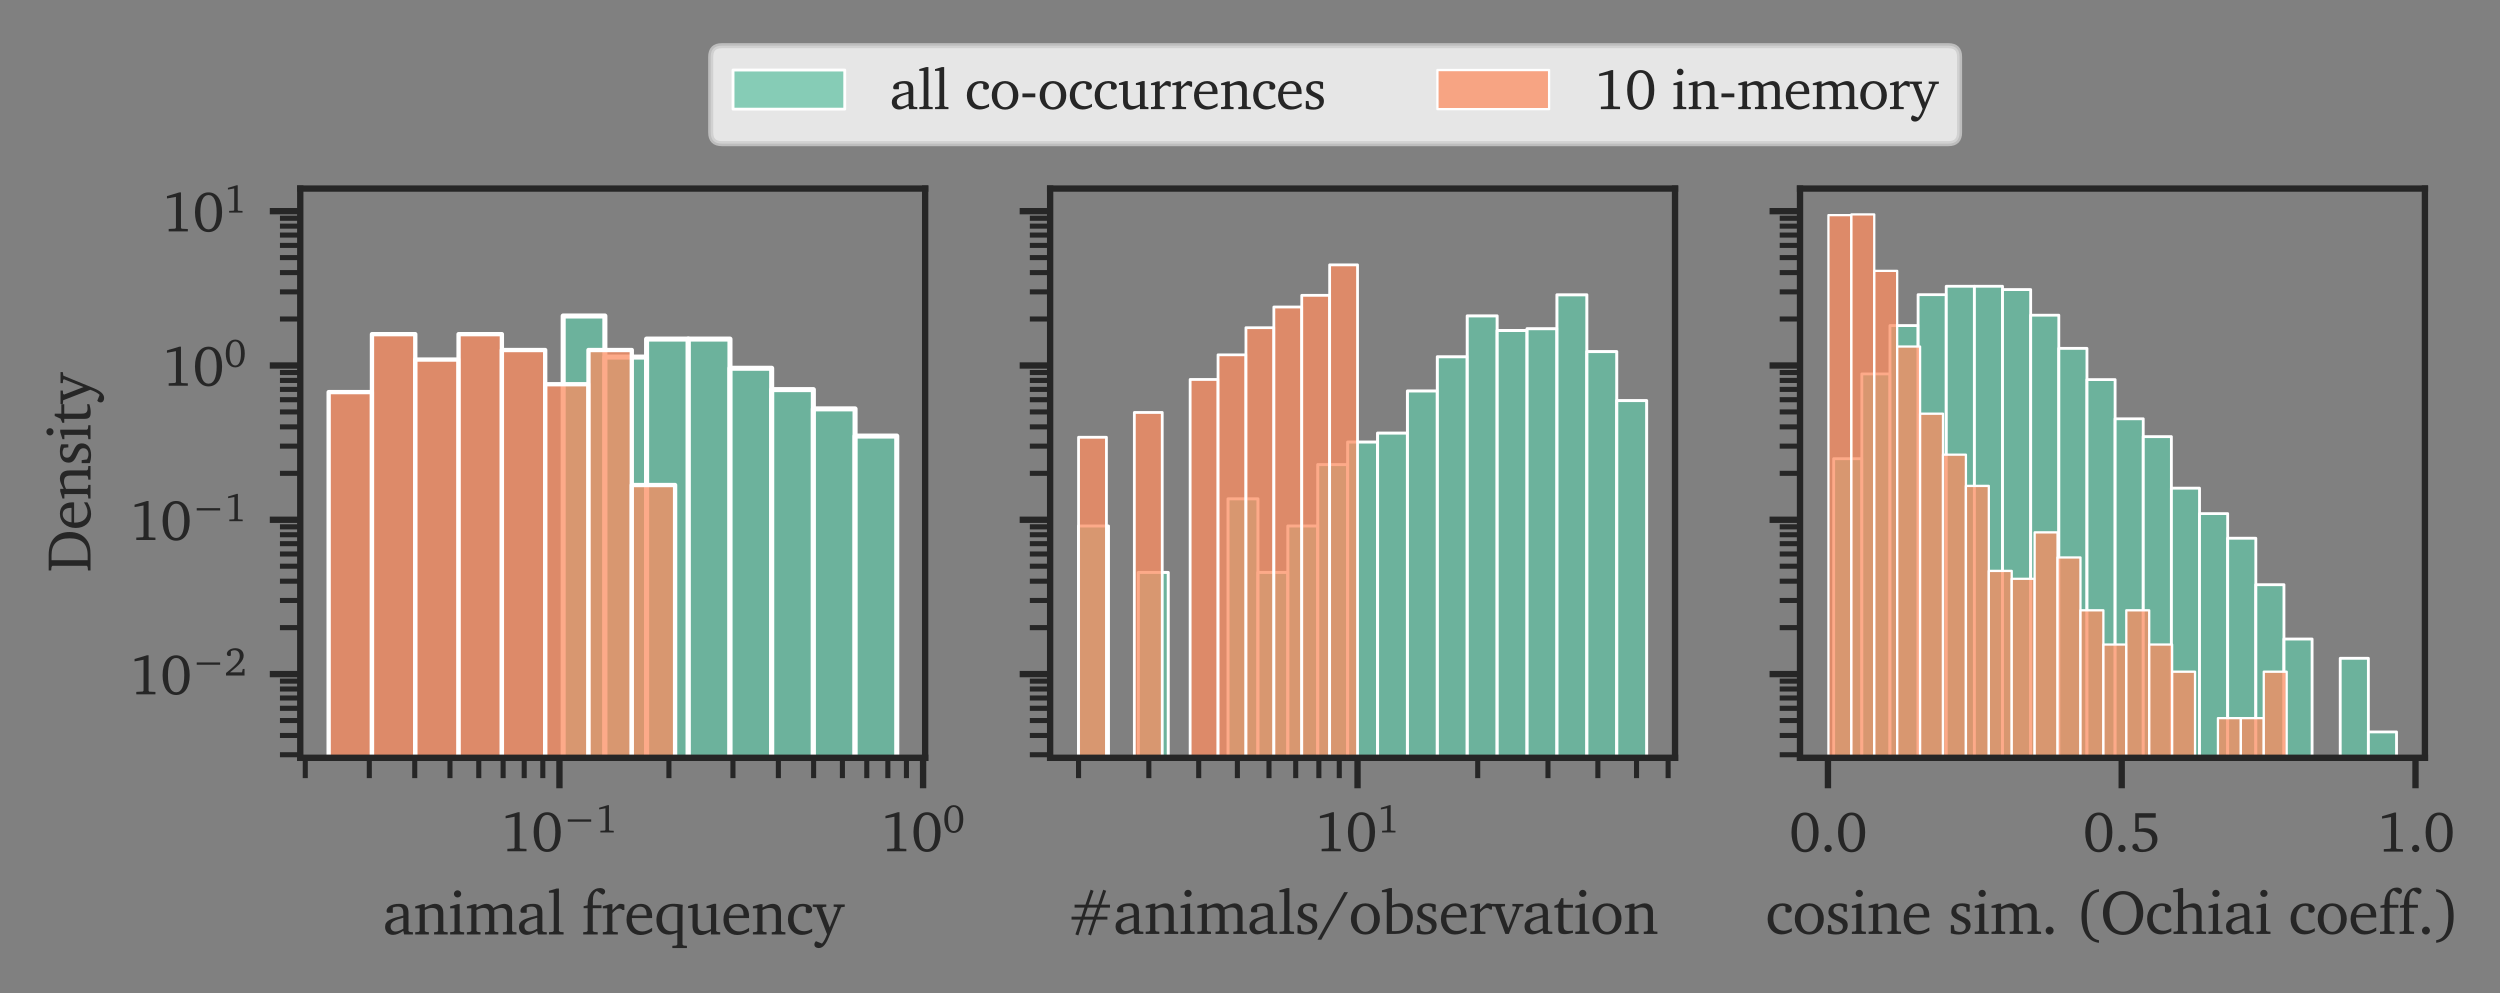<?xml version="1.0" encoding="utf-8" standalone="no"?>
<!DOCTYPE svg PUBLIC "-//W3C//DTD SVG 1.1//EN"
  "http://www.w3.org/Graphics/SVG/1.1/DTD/svg11.dtd">
<svg xmlns:xlink="http://www.w3.org/1999/xlink" width="393.944pt" height="156.542pt" viewBox="0 0 393.944 156.542" xmlns="http://www.w3.org/2000/svg" version="1.1">
 <rect x="0" y="0" width="393.944" height="156.542" fill="#808080" stroke="none"/>
 <defs>
  <style type="text/css">*{stroke-linejoin: round; stroke-linecap: butt}</style>
 </defs>
 <g id="figure_1">
  <g id="patch_1">
   <path d="M 0 156.542 
L 393.944 156.542 
L 393.944 0 
L 0 0 
L 0 156.542 
z
" style="fill: none"/>
  </g>
  <g id="axes_1">
   <g id="patch_2">
    <path d="M 47.313 119.412 
L 145.784 119.412 
L 145.784 29.711 
L 47.313 29.711 
L 47.313 119.412 
z
" style="fill: none"/>
   </g>
   <g id="matplotlib.axis_1">
    <g id="xtick_1">
     <g id="line2d_1">
      <defs>
       <path id="m1a23170c0f" d="M 0 0 
L 0 4.8 
" style="stroke: #262626"/>
      </defs>
      <g>
       <use xlink:href="#m1a23170c0f" x="88.156" y="119.412" style="fill: #262626; stroke: #262626"/>
      </g>
     </g>
     <g id="text_1">
      <!-- $\mathdefault{10^{-1}}$ -->
      <g style="fill: #262626" transform="translate(78.828 134.189) scale(0.088 -0.088)">
       <defs>
        <path id="CharterBT-Roman-31" d="M 1990 4371 
L 602 3955 
L 602 3686 
L 1606 3866 
L 1606 422 
L 1530 314 
L 794 275 
L 794 0 
L 2938 0 
L 2938 269 
L 2246 301 
L 2170 397 
L 2170 4371 
L 1990 4371 
z
" transform="scale(0.016)"/>
        <path id="CharterBT-Roman-30" d="M 1779 4371 
C 864 4371 262 3565 262 2150 
C 262 736 864 -77 1779 -77 
C 2694 -77 3296 736 3296 2150 
C 3296 3565 2694 4371 1779 4371 
z
M 1779 4070 
C 2368 4070 2688 3418 2688 2150 
C 2688 883 2368 230 1779 230 
C 1190 230 864 877 864 2144 
C 864 3418 1190 4070 1779 4070 
z
" transform="scale(0.016)"/>
        <path id="CharterBT-Roman-2212" d="M 794 2093 
L 794 1722 
L 4538 1722 
L 4538 2093 
L 794 2093 
z
" transform="scale(0.016)"/>
       </defs>
       <use xlink:href="#CharterBT-Roman-31" transform="translate(0 0.527)"/>
       <use xlink:href="#CharterBT-Roman-30" transform="translate(55.6 0.527)"/>
       <use xlink:href="#CharterBT-Roman-2212" transform="translate(112.042 34.192) scale(0.7)"/>
       <use xlink:href="#CharterBT-Roman-31" transform="translate(170.352 34.192) scale(0.7)"/>
      </g>
     </g>
    </g>
    <g id="xtick_2">
     <g id="line2d_2">
      <g>
       <use xlink:href="#m1a23170c0f" x="145.458" y="119.412" style="fill: #262626; stroke: #262626"/>
      </g>
     </g>
     <g id="text_2">
      <!-- $\mathdefault{10^{0}}$ -->
      <g style="fill: #262626" transform="translate(138.682 134.189) scale(0.088 -0.088)">
       <use xlink:href="#CharterBT-Roman-31" transform="translate(0 0.527)"/>
       <use xlink:href="#CharterBT-Roman-30" transform="translate(55.6 0.527)"/>
       <use xlink:href="#CharterBT-Roman-30" transform="translate(112.042 34.192) scale(0.7)"/>
      </g>
     </g>
    </g>
    <g id="xtick_3">
     <g id="line2d_3">
      <defs>
       <path id="me7c7ab70b4" d="M 0 0 
L 0 3.2 
" style="stroke: #262626; stroke-width: 0.8"/>
      </defs>
      <g>
       <use xlink:href="#me7c7ab70b4" x="48.104" y="119.412" style="fill: #262626; stroke: #262626; stroke-width: 0.8"/>
      </g>
     </g>
    </g>
    <g id="xtick_4">
     <g id="line2d_4">
      <g>
       <use xlink:href="#me7c7ab70b4" x="58.195" y="119.412" style="fill: #262626; stroke: #262626; stroke-width: 0.8"/>
      </g>
     </g>
    </g>
    <g id="xtick_5">
     <g id="line2d_5">
      <g>
       <use xlink:href="#me7c7ab70b4" x="65.354" y="119.412" style="fill: #262626; stroke: #262626; stroke-width: 0.8"/>
      </g>
     </g>
    </g>
    <g id="xtick_6">
     <g id="line2d_6">
      <g>
       <use xlink:href="#me7c7ab70b4" x="70.907" y="119.412" style="fill: #262626; stroke: #262626; stroke-width: 0.8"/>
      </g>
     </g>
    </g>
    <g id="xtick_7">
     <g id="line2d_7">
      <g>
       <use xlink:href="#me7c7ab70b4" x="75.444" y="119.412" style="fill: #262626; stroke: #262626; stroke-width: 0.8"/>
      </g>
     </g>
    </g>
    <g id="xtick_8">
     <g id="line2d_8">
      <g>
       <use xlink:href="#me7c7ab70b4" x="79.28" y="119.412" style="fill: #262626; stroke: #262626; stroke-width: 0.8"/>
      </g>
     </g>
    </g>
    <g id="xtick_9">
     <g id="line2d_9">
      <g>
       <use xlink:href="#me7c7ab70b4" x="82.603" y="119.412" style="fill: #262626; stroke: #262626; stroke-width: 0.8"/>
      </g>
     </g>
    </g>
    <g id="xtick_10">
     <g id="line2d_10">
      <g>
       <use xlink:href="#me7c7ab70b4" x="85.534" y="119.412" style="fill: #262626; stroke: #262626; stroke-width: 0.8"/>
      </g>
     </g>
    </g>
    <g id="xtick_11">
     <g id="line2d_11">
      <g>
       <use xlink:href="#me7c7ab70b4" x="105.406" y="119.412" style="fill: #262626; stroke: #262626; stroke-width: 0.8"/>
      </g>
     </g>
    </g>
    <g id="xtick_12">
     <g id="line2d_12">
      <g>
       <use xlink:href="#me7c7ab70b4" x="115.496" y="119.412" style="fill: #262626; stroke: #262626; stroke-width: 0.8"/>
      </g>
     </g>
    </g>
    <g id="xtick_13">
     <g id="line2d_13">
      <g>
       <use xlink:href="#me7c7ab70b4" x="122.655" y="119.412" style="fill: #262626; stroke: #262626; stroke-width: 0.8"/>
      </g>
     </g>
    </g>
    <g id="xtick_14">
     <g id="line2d_14">
      <g>
       <use xlink:href="#me7c7ab70b4" x="128.208" y="119.412" style="fill: #262626; stroke: #262626; stroke-width: 0.8"/>
      </g>
     </g>
    </g>
    <g id="xtick_15">
     <g id="line2d_15">
      <g>
       <use xlink:href="#me7c7ab70b4" x="132.745" y="119.412" style="fill: #262626; stroke: #262626; stroke-width: 0.8"/>
      </g>
     </g>
    </g>
    <g id="xtick_16">
     <g id="line2d_16">
      <g>
       <use xlink:href="#me7c7ab70b4" x="136.582" y="119.412" style="fill: #262626; stroke: #262626; stroke-width: 0.8"/>
      </g>
     </g>
    </g>
    <g id="xtick_17">
     <g id="line2d_17">
      <g>
       <use xlink:href="#me7c7ab70b4" x="139.905" y="119.412" style="fill: #262626; stroke: #262626; stroke-width: 0.8"/>
      </g>
     </g>
    </g>
    <g id="xtick_18">
     <g id="line2d_18">
      <g>
       <use xlink:href="#me7c7ab70b4" x="142.836" y="119.412" style="fill: #262626; stroke: #262626; stroke-width: 0.8"/>
      </g>
     </g>
    </g>
    <g id="text_3">
     <!-- animal frequency -->
     <g style="fill: #262626" transform="translate(60.267 147.25) scale(0.096 -0.096)">
      <defs>
       <path id="CharterBT-Roman-61" d="M 2138 371 
L 2221 0 
L 3123 0 
L 3123 230 
L 2784 262 
L 2669 365 
L 2669 2221 
C 2669 2867 2387 3142 1715 3142 
C 909 3142 422 2810 422 2419 
C 422 2266 474 2221 621 2221 
L 1062 2221 
L 1062 2758 
C 1235 2829 1389 2861 1549 2861 
C 2010 2861 2138 2650 2138 2144 
L 2138 1939 
C 858 1632 269 1440 269 774 
C 269 294 582 -45 1088 -45 
C 1395 -45 1734 96 2138 371 
z
M 2138 589 
C 1818 403 1555 301 1344 301 
C 1024 301 832 512 832 826 
C 832 1293 1235 1466 2138 1715 
L 2138 589 
z
" transform="scale(0.016)"/>
       <path id="CharterBT-Roman-6e" d="M 192 0 
L 1594 0 
L 1594 230 
L 1286 262 
L 1178 365 
L 1178 2509 
C 1453 2650 1690 2720 1894 2720 
C 2368 2720 2541 2528 2541 2061 
L 2541 365 
L 2432 262 
L 2125 230 
L 2125 0 
L 3526 0 
L 3526 230 
L 3181 262 
L 3072 365 
L 3072 2170 
C 3072 2810 2765 3142 2208 3142 
C 1933 3142 1606 2995 1178 2758 
L 1178 3110 
L 934 3110 
L 192 2880 
L 192 2682 
L 646 2682 
L 646 365 
L 538 262 
L 192 230 
L 192 0 
z
" transform="scale(0.016)"/>
       <path id="CharterBT-Roman-69" d="M 986 4531 
C 781 4531 614 4371 614 4160 
C 614 3955 781 3795 986 3795 
C 1190 3795 1357 3955 1357 4160 
C 1357 4365 1190 4531 986 4531 
z
M 960 3110 
L 224 2880 
L 224 2682 
L 672 2682 
L 672 365 
L 563 262 
L 224 230 
L 224 0 
L 1664 0 
L 1664 230 
L 1318 262 
L 1203 365 
L 1203 3110 
L 960 3110 
z
" transform="scale(0.016)"/>
       <path id="CharterBT-Roman-6d" d="M 2906 2714 
C 2758 2995 2515 3142 2202 3142 
C 1933 3142 1600 3008 1178 2758 
L 1178 3110 
L 934 3110 
L 192 2880 
L 192 2682 
L 646 2682 
L 646 365 
L 538 262 
L 192 230 
L 192 0 
L 1594 0 
L 1594 230 
L 1286 262 
L 1178 365 
L 1178 2509 
C 1459 2650 1696 2720 1907 2720 
C 2291 2720 2470 2509 2470 2061 
L 2470 365 
L 2362 262 
L 2054 230 
L 2054 0 
L 3418 0 
L 3418 230 
L 3117 262 
L 3002 365 
L 3002 2509 
C 3277 2643 3520 2720 3725 2720 
C 4122 2720 4301 2509 4301 2061 
L 4301 365 
L 4186 262 
L 3885 230 
L 3885 0 
L 5280 0 
L 5280 230 
L 4941 262 
L 4832 365 
L 4832 2170 
C 4832 2803 4512 3142 4006 3142 
C 3750 3142 3386 2995 2906 2714 
z
" transform="scale(0.016)"/>
       <path id="CharterBT-Roman-6c" d="M 179 0 
L 1677 0 
L 1677 230 
L 1312 262 
L 1197 365 
L 1197 4710 
L 954 4710 
L 173 4480 
L 173 4282 
L 666 4282 
L 666 365 
L 557 262 
L 179 230 
L 179 0 
z
" transform="scale(0.016)"/>
       <path id="CharterBT-Roman-20" transform="scale(0.016)"/>
       <path id="CharterBT-Roman-66" d="M 186 0 
L 1677 0 
L 1677 230 
L 1280 262 
L 1171 365 
L 1171 2694 
L 2067 2694 
L 2067 2995 
L 1178 2995 
L 1178 3462 
C 1178 4000 1318 4333 1594 4461 
L 2176 4077 
C 2342 4122 2438 4243 2438 4397 
C 2438 4602 2234 4762 1939 4762 
C 1184 4762 640 4128 640 3066 
L 640 2995 
L 230 2899 
L 230 2694 
L 640 2694 
L 640 365 
L 525 262 
L 186 230 
L 186 0 
z
" transform="scale(0.016)"/>
       <path id="CharterBT-Roman-72" d="M 192 0 
L 1734 0 
L 1734 230 
L 1286 262 
L 1178 365 
L 1178 2195 
C 1440 2502 1664 2662 1875 2662 
C 2010 2662 2118 2611 2202 2509 
L 2406 2509 
L 2406 3059 
C 2272 3117 2150 3142 2022 3142 
C 1971 3142 1914 3142 1862 3130 
C 1632 2944 1402 2739 1178 2509 
L 1178 3110 
L 934 3110 
L 192 2880 
L 192 2682 
L 646 2682 
L 646 365 
L 531 262 
L 192 230 
L 192 0 
z
" transform="scale(0.016)"/>
       <path id="CharterBT-Roman-65" d="M 2867 678 
C 2502 435 2182 307 1862 307 
C 1216 307 787 794 787 1613 
L 787 1683 
L 2861 1683 
C 2867 1754 2867 1818 2867 1882 
C 2867 2669 2413 3142 1715 3142 
C 858 3142 237 2483 237 1517 
C 237 576 819 -58 1664 -58 
C 2067 -58 2483 70 2867 326 
L 2867 678 
z
M 2298 1952 
L 819 1952 
C 858 2496 1222 2854 1632 2854 
C 2061 2854 2298 2573 2298 2054 
L 2298 1952 
z
" transform="scale(0.016)"/>
       <path id="CharterBT-Roman-71" d="M 2938 3040 
C 2598 3110 2291 3149 2022 3149 
C 922 3149 237 2496 237 1472 
C 237 563 749 -19 1498 -19 
C 1766 -19 2054 58 2381 211 
L 2381 -1030 
L 2272 -1139 
L 1869 -1165 
L 1869 -1395 
L 3366 -1395 
L 3366 -1165 
L 3027 -1139 
L 2912 -1030 
L 2912 2573 
C 2912 2637 2925 2790 2938 3040 
z
M 2381 2803 
L 2381 416 
C 2125 352 1933 320 1786 320 
C 1184 320 813 762 813 1555 
C 813 2387 1235 2874 1894 2874 
C 2029 2874 2189 2848 2381 2803 
z
" transform="scale(0.016)"/>
       <path id="CharterBT-Roman-75" d="M 909 3142 
L 166 2906 
L 166 2707 
L 621 2707 
L 621 915 
C 621 275 928 -64 1478 -64 
C 1792 -64 2131 83 2515 358 
L 2515 0 
L 3462 0 
L 3462 230 
L 3162 262 
L 3046 365 
L 3046 3142 
L 2803 3142 
L 2061 2906 
L 2061 2707 
L 2515 2707 
L 2515 538 
C 2253 410 2010 346 1773 346 
C 1344 346 1152 563 1152 1024 
L 1152 3142 
L 909 3142 
z
" transform="scale(0.016)"/>
       <path id="CharterBT-Roman-63" d="M 2720 269 
L 2720 602 
C 2451 422 2189 333 1907 333 
C 1242 333 819 800 819 1587 
C 819 2394 1210 2886 1760 2886 
C 1869 2886 1971 2854 2067 2797 
L 2067 2272 
C 2163 2208 2259 2176 2355 2176 
C 2573 2176 2714 2310 2714 2515 
C 2714 2886 2368 3142 1754 3142 
C 858 3142 237 2496 237 1542 
C 237 595 806 -45 1677 -45 
C 2022 -45 2368 64 2720 269 
z
" transform="scale(0.016)"/>
       <path id="CharterBT-Roman-79" d="M -6 3078 
L -6 2842 
L 384 2803 
L 1459 26 
C 1299 -429 1114 -749 941 -934 
L 326 -691 
C 218 -794 160 -909 160 -1037 
C 160 -1248 333 -1395 602 -1395 
C 1018 -1395 1325 -1043 1626 -320 
L 2906 2790 
L 3277 2842 
L 3277 3078 
L 2138 3078 
L 2138 2842 
L 2483 2816 
L 2534 2714 
L 1734 723 
L 966 2714 
L 1043 2816 
L 1382 2842 
L 1382 3078 
L -6 3078 
z
" transform="scale(0.016)"/>
      </defs>
      <use xlink:href="#CharterBT-Roman-61"/>
      <use xlink:href="#CharterBT-Roman-6e" transform="translate(50.7 0)"/>
      <use xlink:href="#CharterBT-Roman-69" transform="translate(107.5 0)"/>
      <use xlink:href="#CharterBT-Roman-6d" transform="translate(135.5 0)"/>
      <use xlink:href="#CharterBT-Roman-61" transform="translate(219.8 0)"/>
      <use xlink:href="#CharterBT-Roman-6c" transform="translate(270.5 0)"/>
      <use xlink:href="#CharterBT-Roman-20" transform="translate(298.7 0)"/>
      <use xlink:href="#CharterBT-Roman-66" transform="translate(326.5 0)"/>
      <use xlink:href="#CharterBT-Roman-72" transform="translate(358.6 0)"/>
      <use xlink:href="#CharterBT-Roman-65" transform="translate(396.8 0)"/>
      <use xlink:href="#CharterBT-Roman-71" transform="translate(445.9 0)"/>
      <use xlink:href="#CharterBT-Roman-75" transform="translate(499 0)"/>
      <use xlink:href="#CharterBT-Roman-65" transform="translate(555.9 0)"/>
      <use xlink:href="#CharterBT-Roman-6e" transform="translate(605 0)"/>
      <use xlink:href="#CharterBT-Roman-63" transform="translate(661.8 0)"/>
      <use xlink:href="#CharterBT-Roman-79" transform="translate(706.4 0)"/>
     </g>
    </g>
   </g>
   <g id="matplotlib.axis_2">
    <g id="ytick_1">
     <g id="line2d_19">
      <defs>
       <path id="m8fe46b80a8" d="M 0 0 
L -4.8 0 
" style="stroke: #262626"/>
      </defs>
      <g>
       <use xlink:href="#m8fe46b80a8" x="47.313" y="106.219" style="fill: #262626; stroke: #262626"/>
      </g>
     </g>
     <g id="text_4">
      <!-- $\mathdefault{10^{-2}}$ -->
      <g style="fill: #262626" transform="translate(20.358 109.457) scale(0.088 -0.088)">
       <defs>
        <path id="CharterBT-Roman-32" d="M 902 506 
C 2317 1632 3091 2355 3091 3162 
C 3091 3885 2586 4371 1760 4371 
C 966 4371 403 3917 403 3469 
C 403 3251 538 3110 762 3110 
C 864 3110 960 3142 1050 3206 
L 1050 3891 
C 1242 4000 1427 4045 1619 4045 
C 2150 4045 2470 3686 2470 3078 
C 2470 2240 1670 1542 269 403 
L 269 0 
L 3232 0 
L 3232 1050 
L 2944 1050 
L 2829 506 
L 902 506 
z
" transform="scale(0.016)"/>
       </defs>
       <use xlink:href="#CharterBT-Roman-31" transform="translate(0 0.527)"/>
       <use xlink:href="#CharterBT-Roman-30" transform="translate(55.6 0.527)"/>
       <use xlink:href="#CharterBT-Roman-2212" transform="translate(112.042 34.192) scale(0.7)"/>
       <use xlink:href="#CharterBT-Roman-32" transform="translate(170.352 34.192) scale(0.7)"/>
      </g>
     </g>
    </g>
    <g id="ytick_2">
     <g id="line2d_20">
      <g>
       <use xlink:href="#m8fe46b80a8" x="47.313" y="81.905" style="fill: #262626; stroke: #262626"/>
      </g>
     </g>
     <g id="text_5">
      <!-- $\mathdefault{10^{-1}}$ -->
      <g style="fill: #262626" transform="translate(20.358 85.143) scale(0.088 -0.088)">
       <use xlink:href="#CharterBT-Roman-31" transform="translate(0 0.527)"/>
       <use xlink:href="#CharterBT-Roman-30" transform="translate(55.6 0.527)"/>
       <use xlink:href="#CharterBT-Roman-2212" transform="translate(112.042 34.192) scale(0.7)"/>
       <use xlink:href="#CharterBT-Roman-31" transform="translate(170.352 34.192) scale(0.7)"/>
      </g>
     </g>
    </g>
    <g id="ytick_3">
     <g id="line2d_21">
      <g>
       <use xlink:href="#m8fe46b80a8" x="47.313" y="57.59" style="fill: #262626; stroke: #262626"/>
      </g>
     </g>
     <g id="text_6">
      <!-- $\mathdefault{10^{0}}$ -->
      <g style="fill: #262626" transform="translate(25.462 60.828) scale(0.088 -0.088)">
       <use xlink:href="#CharterBT-Roman-31" transform="translate(0 0.527)"/>
       <use xlink:href="#CharterBT-Roman-30" transform="translate(55.6 0.527)"/>
       <use xlink:href="#CharterBT-Roman-30" transform="translate(112.042 34.192) scale(0.7)"/>
      </g>
     </g>
    </g>
    <g id="ytick_4">
     <g id="line2d_22">
      <g>
       <use xlink:href="#m8fe46b80a8" x="47.313" y="33.276" style="fill: #262626; stroke: #262626"/>
      </g>
     </g>
     <g id="text_7">
      <!-- $\mathdefault{10^{1}}$ -->
      <g style="fill: #262626" transform="translate(25.462 36.514) scale(0.088 -0.088)">
       <use xlink:href="#CharterBT-Roman-31" transform="translate(0 0.527)"/>
       <use xlink:href="#CharterBT-Roman-30" transform="translate(55.6 0.527)"/>
       <use xlink:href="#CharterBT-Roman-31" transform="translate(112.042 34.192) scale(0.7)"/>
      </g>
     </g>
    </g>
    <g id="ytick_5">
     <g id="line2d_23">
      <defs>
       <path id="m43b9d7d49a" d="M 0 0 
L -3.2 0 
" style="stroke: #262626; stroke-width: 0.8"/>
      </defs>
      <g>
       <use xlink:href="#m43b9d7d49a" x="47.313" y="118.933" style="fill: #262626; stroke: #262626; stroke-width: 0.8"/>
      </g>
     </g>
    </g>
    <g id="ytick_6">
     <g id="line2d_24">
      <g>
       <use xlink:href="#m43b9d7d49a" x="47.313" y="115.895" style="fill: #262626; stroke: #262626; stroke-width: 0.8"/>
      </g>
     </g>
    </g>
    <g id="ytick_7">
     <g id="line2d_25">
      <g>
       <use xlink:href="#m43b9d7d49a" x="47.313" y="113.538" style="fill: #262626; stroke: #262626; stroke-width: 0.8"/>
      </g>
     </g>
    </g>
    <g id="ytick_8">
     <g id="line2d_26">
      <g>
       <use xlink:href="#m43b9d7d49a" x="47.313" y="111.613" style="fill: #262626; stroke: #262626; stroke-width: 0.8"/>
      </g>
     </g>
    </g>
    <g id="ytick_9">
     <g id="line2d_27">
      <g>
       <use xlink:href="#m43b9d7d49a" x="47.313" y="109.985" style="fill: #262626; stroke: #262626; stroke-width: 0.8"/>
      </g>
     </g>
    </g>
    <g id="ytick_10">
     <g id="line2d_28">
      <g>
       <use xlink:href="#m43b9d7d49a" x="47.313" y="108.575" style="fill: #262626; stroke: #262626; stroke-width: 0.8"/>
      </g>
     </g>
    </g>
    <g id="ytick_11">
     <g id="line2d_29">
      <g>
       <use xlink:href="#m43b9d7d49a" x="47.313" y="107.332" style="fill: #262626; stroke: #262626; stroke-width: 0.8"/>
      </g>
     </g>
    </g>
    <g id="ytick_12">
     <g id="line2d_30">
      <g>
       <use xlink:href="#m43b9d7d49a" x="47.313" y="98.9" style="fill: #262626; stroke: #262626; stroke-width: 0.8"/>
      </g>
     </g>
    </g>
    <g id="ytick_13">
     <g id="line2d_31">
      <g>
       <use xlink:href="#m43b9d7d49a" x="47.313" y="94.618" style="fill: #262626; stroke: #262626; stroke-width: 0.8"/>
      </g>
     </g>
    </g>
    <g id="ytick_14">
     <g id="line2d_32">
      <g>
       <use xlink:href="#m43b9d7d49a" x="47.313" y="91.58" style="fill: #262626; stroke: #262626; stroke-width: 0.8"/>
      </g>
     </g>
    </g>
    <g id="ytick_15">
     <g id="line2d_33">
      <g>
       <use xlink:href="#m43b9d7d49a" x="47.313" y="89.224" style="fill: #262626; stroke: #262626; stroke-width: 0.8"/>
      </g>
     </g>
    </g>
    <g id="ytick_16">
     <g id="line2d_34">
      <g>
       <use xlink:href="#m43b9d7d49a" x="47.313" y="87.299" style="fill: #262626; stroke: #262626; stroke-width: 0.8"/>
      </g>
     </g>
    </g>
    <g id="ytick_17">
     <g id="line2d_35">
      <g>
       <use xlink:href="#m43b9d7d49a" x="47.313" y="85.671" style="fill: #262626; stroke: #262626; stroke-width: 0.8"/>
      </g>
     </g>
    </g>
    <g id="ytick_18">
     <g id="line2d_36">
      <g>
       <use xlink:href="#m43b9d7d49a" x="47.313" y="84.261" style="fill: #262626; stroke: #262626; stroke-width: 0.8"/>
      </g>
     </g>
    </g>
    <g id="ytick_19">
     <g id="line2d_37">
      <g>
       <use xlink:href="#m43b9d7d49a" x="47.313" y="83.017" style="fill: #262626; stroke: #262626; stroke-width: 0.8"/>
      </g>
     </g>
    </g>
    <g id="ytick_20">
     <g id="line2d_38">
      <g>
       <use xlink:href="#m43b9d7d49a" x="47.313" y="74.585" style="fill: #262626; stroke: #262626; stroke-width: 0.8"/>
      </g>
     </g>
    </g>
    <g id="ytick_21">
     <g id="line2d_39">
      <g>
       <use xlink:href="#m43b9d7d49a" x="47.313" y="70.304" style="fill: #262626; stroke: #262626; stroke-width: 0.8"/>
      </g>
     </g>
    </g>
    <g id="ytick_22">
     <g id="line2d_40">
      <g>
       <use xlink:href="#m43b9d7d49a" x="47.313" y="67.266" style="fill: #262626; stroke: #262626; stroke-width: 0.8"/>
      </g>
     </g>
    </g>
    <g id="ytick_23">
     <g id="line2d_41">
      <g>
       <use xlink:href="#m43b9d7d49a" x="47.313" y="64.91" style="fill: #262626; stroke: #262626; stroke-width: 0.8"/>
      </g>
     </g>
    </g>
    <g id="ytick_24">
     <g id="line2d_42">
      <g>
       <use xlink:href="#m43b9d7d49a" x="47.313" y="62.984" style="fill: #262626; stroke: #262626; stroke-width: 0.8"/>
      </g>
     </g>
    </g>
    <g id="ytick_25">
     <g id="line2d_43">
      <g>
       <use xlink:href="#m43b9d7d49a" x="47.313" y="61.357" style="fill: #262626; stroke: #262626; stroke-width: 0.8"/>
      </g>
     </g>
    </g>
    <g id="ytick_26">
     <g id="line2d_44">
      <g>
       <use xlink:href="#m43b9d7d49a" x="47.313" y="59.947" style="fill: #262626; stroke: #262626; stroke-width: 0.8"/>
      </g>
     </g>
    </g>
    <g id="ytick_27">
     <g id="line2d_45">
      <g>
       <use xlink:href="#m43b9d7d49a" x="47.313" y="58.703" style="fill: #262626; stroke: #262626; stroke-width: 0.8"/>
      </g>
     </g>
    </g>
    <g id="ytick_28">
     <g id="line2d_46">
      <g>
       <use xlink:href="#m43b9d7d49a" x="47.313" y="50.271" style="fill: #262626; stroke: #262626; stroke-width: 0.8"/>
      </g>
     </g>
    </g>
    <g id="ytick_29">
     <g id="line2d_47">
      <g>
       <use xlink:href="#m43b9d7d49a" x="47.313" y="45.989" style="fill: #262626; stroke: #262626; stroke-width: 0.8"/>
      </g>
     </g>
    </g>
    <g id="ytick_30">
     <g id="line2d_48">
      <g>
       <use xlink:href="#m43b9d7d49a" x="47.313" y="42.952" style="fill: #262626; stroke: #262626; stroke-width: 0.8"/>
      </g>
     </g>
    </g>
    <g id="ytick_31">
     <g id="line2d_49">
      <g>
       <use xlink:href="#m43b9d7d49a" x="47.313" y="40.595" style="fill: #262626; stroke: #262626; stroke-width: 0.8"/>
      </g>
     </g>
    </g>
    <g id="ytick_32">
     <g id="line2d_50">
      <g>
       <use xlink:href="#m43b9d7d49a" x="47.313" y="38.67" style="fill: #262626; stroke: #262626; stroke-width: 0.8"/>
      </g>
     </g>
    </g>
    <g id="ytick_33">
     <g id="line2d_51">
      <g>
       <use xlink:href="#m43b9d7d49a" x="47.313" y="37.042" style="fill: #262626; stroke: #262626; stroke-width: 0.8"/>
      </g>
     </g>
    </g>
    <g id="ytick_34">
     <g id="line2d_52">
      <g>
       <use xlink:href="#m43b9d7d49a" x="47.313" y="35.632" style="fill: #262626; stroke: #262626; stroke-width: 0.8"/>
      </g>
     </g>
    </g>
    <g id="ytick_35">
     <g id="line2d_53">
      <g>
       <use xlink:href="#m43b9d7d49a" x="47.313" y="34.388" style="fill: #262626; stroke: #262626; stroke-width: 0.8"/>
      </g>
     </g>
    </g>
    <g id="text_8">
     <!-- Density -->
     <g style="fill: #262626" transform="translate(14.265 90.214) rotate(-90) scale(0.096 -0.096)">
      <defs>
       <path id="CharterBT-Roman-44" d="M 1792 4294 
L 211 4294 
L 211 4038 
L 576 4000 
L 685 3910 
L 685 384 
L 576 294 
L 211 262 
L 211 0 
L 1792 0 
C 2432 0 2918 70 3354 397 
C 3878 794 4154 1389 4154 2150 
C 4154 3494 3309 4294 1792 4294 
z
M 1261 4000 
L 1766 4000 
C 2938 4000 3507 3398 3507 2150 
C 3507 909 2938 294 1766 294 
L 1261 294 
L 1261 4000 
z
" transform="scale(0.016)"/>
       <path id="CharterBT-Roman-73" d="M 2202 3002 
C 1984 3098 1734 3142 1453 3142 
C 723 3142 320 2810 320 2246 
C 320 1818 602 1613 1146 1370 
C 1568 1178 1798 1062 1798 730 
C 1798 429 1568 211 1197 211 
C 1011 211 832 262 653 365 
L 576 909 
L 269 909 
L 269 77 
C 493 -6 774 -58 1101 -58 
C 1856 -58 2298 307 2298 902 
C 2298 1139 2208 1331 2054 1453 
C 1843 1626 1600 1715 1376 1824 
C 1018 1997 832 2131 832 2406 
C 832 2694 1024 2867 1363 2867 
C 1517 2867 1670 2822 1837 2733 
L 1888 2278 
L 2202 2278 
L 2202 3002 
z
" transform="scale(0.016)"/>
       <path id="CharterBT-Roman-74" d="M 563 2694 
L 563 627 
C 563 173 698 -19 1229 -19 
C 1478 -19 1766 26 2067 122 
L 2067 358 
C 1920 326 1773 307 1626 307 
C 1178 307 1094 518 1094 1005 
L 1094 2694 
L 2067 2694 
L 2067 2995 
L 1094 2995 
L 1094 3674 
L 858 3674 
L 582 3078 
L 160 2893 
L 160 2694 
L 563 2694 
z
" transform="scale(0.016)"/>
      </defs>
      <use xlink:href="#CharterBT-Roman-44"/>
      <use xlink:href="#CharterBT-Roman-65" transform="translate(69.3 0)"/>
      <use xlink:href="#CharterBT-Roman-6e" transform="translate(118.4 0)"/>
      <use xlink:href="#CharterBT-Roman-73" transform="translate(175.2 0)"/>
      <use xlink:href="#CharterBT-Roman-69" transform="translate(215.2 0)"/>
      <use xlink:href="#CharterBT-Roman-74" transform="translate(243.2 0)"/>
      <use xlink:href="#CharterBT-Roman-79" transform="translate(276.6 0)"/>
     </g>
    </g>
   </g>
   <g id="patch_3">
    <path d="M 88.744 24372.005 
L 95.314 24372.005 
L 95.314 49.791 
L 88.744 49.791 
z
" clip-path="url(#pa7fbf48c3d)" style="fill: #66c2a5; fill-opacity: 0.75; stroke: #ffffff; stroke-width: 0.8; stroke-linejoin: miter"/>
   </g>
   <g id="patch_4">
    <path d="M 95.314 24372.005 
L 101.885 24372.005 
L 101.885 56.265 
L 95.314 56.265 
z
" clip-path="url(#pa7fbf48c3d)" style="fill: #66c2a5; fill-opacity: 0.75; stroke: #ffffff; stroke-width: 0.8; stroke-linejoin: miter"/>
   </g>
   <g id="patch_5">
    <path d="M 101.885 24372.005 
L 108.456 24372.005 
L 108.456 53.432 
L 101.885 53.432 
z
" clip-path="url(#pa7fbf48c3d)" style="fill: #66c2a5; fill-opacity: 0.75; stroke: #ffffff; stroke-width: 0.8; stroke-linejoin: miter"/>
   </g>
   <g id="patch_6">
    <path d="M 108.456 24372.005 
L 115.026 24372.005 
L 115.026 53.432 
L 108.456 53.432 
z
" clip-path="url(#pa7fbf48c3d)" style="fill: #66c2a5; fill-opacity: 0.75; stroke: #ffffff; stroke-width: 0.8; stroke-linejoin: miter"/>
   </g>
   <g id="patch_7">
    <path d="M 115.026 24372.005 
L 121.597 24372.005 
L 121.597 58.029 
L 115.026 58.029 
z
" clip-path="url(#pa7fbf48c3d)" style="fill: #66c2a5; fill-opacity: 0.75; stroke: #ffffff; stroke-width: 0.8; stroke-linejoin: miter"/>
   </g>
   <g id="patch_8">
    <path d="M 121.597 24372.005 
L 128.167 24372.005 
L 128.167 61.392 
L 121.597 61.392 
z
" clip-path="url(#pa7fbf48c3d)" style="fill: #66c2a5; fill-opacity: 0.75; stroke: #ffffff; stroke-width: 0.8; stroke-linejoin: miter"/>
   </g>
   <g id="patch_9">
    <path d="M 128.167 24372.005 
L 134.738 24372.005 
L 134.738 64.43 
L 128.167 64.43 
z
" clip-path="url(#pa7fbf48c3d)" style="fill: #66c2a5; fill-opacity: 0.75; stroke: #ffffff; stroke-width: 0.8; stroke-linejoin: miter"/>
   </g>
   <g id="patch_10">
    <path d="M 134.738 24372.005 
L 141.308 24372.005 
L 141.308 68.711 
L 134.738 68.711 
z
" clip-path="url(#pa7fbf48c3d)" style="fill: #66c2a5; fill-opacity: 0.75; stroke: #ffffff; stroke-width: 0.8; stroke-linejoin: miter"/>
   </g>
   <g id="patch_11">
    <path d="M 51.789 24372.005 
L 58.613 24372.005 
L 58.613 61.791 
L 51.789 61.791 
z
" clip-path="url(#pa7fbf48c3d)" style="fill: #fc8d62; fill-opacity: 0.75; stroke: #ffffff; stroke-width: 0.682; stroke-linejoin: miter"/>
   </g>
   <g id="patch_12">
    <path d="M 58.613 24372.005 
L 65.437 24372.005 
L 65.437 52.657 
L 58.613 52.657 
z
" clip-path="url(#pa7fbf48c3d)" style="fill: #fc8d62; fill-opacity: 0.75; stroke: #ffffff; stroke-width: 0.682; stroke-linejoin: miter"/>
   </g>
   <g id="patch_13">
    <path d="M 65.437 24372.005 
L 72.261 24372.005 
L 72.261 56.664 
L 65.437 56.664 
z
" clip-path="url(#pa7fbf48c3d)" style="fill: #fc8d62; fill-opacity: 0.75; stroke: #ffffff; stroke-width: 0.682; stroke-linejoin: miter"/>
   </g>
   <g id="patch_14">
    <path d="M 72.261 24372.005 
L 79.084 24372.005 
L 79.084 52.657 
L 72.261 52.657 
z
" clip-path="url(#pa7fbf48c3d)" style="fill: #fc8d62; fill-opacity: 0.75; stroke: #ffffff; stroke-width: 0.682; stroke-linejoin: miter"/>
   </g>
   <g id="patch_15">
    <path d="M 79.084 24372.005 
L 85.908 24372.005 
L 85.908 55.153 
L 79.084 55.153 
z
" clip-path="url(#pa7fbf48c3d)" style="fill: #fc8d62; fill-opacity: 0.75; stroke: #ffffff; stroke-width: 0.682; stroke-linejoin: miter"/>
   </g>
   <g id="patch_16">
    <path d="M 85.908 24372.005 
L 92.732 24372.005 
L 92.732 60.547 
L 85.908 60.547 
z
" clip-path="url(#pa7fbf48c3d)" style="fill: #fc8d62; fill-opacity: 0.75; stroke: #ffffff; stroke-width: 0.682; stroke-linejoin: miter"/>
   </g>
   <g id="patch_17">
    <path d="M 92.732 24372.005 
L 99.556 24372.005 
L 99.556 55.153 
L 92.732 55.153 
z
" clip-path="url(#pa7fbf48c3d)" style="fill: #fc8d62; fill-opacity: 0.75; stroke: #ffffff; stroke-width: 0.682; stroke-linejoin: miter"/>
   </g>
   <g id="patch_18">
    <path d="M 99.556 24372.005 
L 106.379 24372.005 
L 106.379 76.43 
L 99.556 76.43 
z
" clip-path="url(#pa7fbf48c3d)" style="fill: #fc8d62; fill-opacity: 0.75; stroke: #ffffff; stroke-width: 0.682; stroke-linejoin: miter"/>
   </g>
   <g id="patch_19">
    <path d="M 47.313 119.412 
L 47.313 29.711 
" style="fill: none; stroke: #262626; stroke-linejoin: miter; stroke-linecap: square"/>
   </g>
   <g id="patch_20">
    <path d="M 145.784 119.412 
L 145.784 29.711 
" style="fill: none; stroke: #262626; stroke-linejoin: miter; stroke-linecap: square"/>
   </g>
   <g id="patch_21">
    <path d="M 47.313 119.412 
L 145.784 119.412 
" style="fill: none; stroke: #262626; stroke-linejoin: miter; stroke-linecap: square"/>
   </g>
   <g id="patch_22">
    <path d="M 47.313 29.711 
L 145.784 29.711 
" style="fill: none; stroke: #262626; stroke-linejoin: miter; stroke-linecap: square"/>
   </g>
  </g>
  <g id="axes_2">
   <g id="patch_23">
    <path d="M 165.478 119.412 
L 263.949 119.412 
L 263.949 29.711 
L 165.478 29.711 
L 165.478 119.412 
z
" style="fill: none"/>
   </g>
   <g id="matplotlib.axis_3">
    <g id="xtick_19">
     <g id="line2d_54">
      <g>
       <use xlink:href="#m1a23170c0f" x="213.918" y="119.412" style="fill: #262626; stroke: #262626"/>
      </g>
     </g>
     <g id="text_9">
      <!-- $\mathdefault{10^{1}}$ -->
      <g style="fill: #262626" transform="translate(207.142 134.189) scale(0.088 -0.088)">
       <use xlink:href="#CharterBT-Roman-31" transform="translate(0 0.527)"/>
       <use xlink:href="#CharterBT-Roman-30" transform="translate(55.6 0.527)"/>
       <use xlink:href="#CharterBT-Roman-31" transform="translate(112.042 34.192) scale(0.7)"/>
      </g>
     </g>
    </g>
    <g id="xtick_20">
     <g id="line2d_55">
      <g>
       <use xlink:href="#me7c7ab70b4" x="169.954" y="119.412" style="fill: #262626; stroke: #262626; stroke-width: 0.8"/>
      </g>
     </g>
    </g>
    <g id="xtick_21">
     <g id="line2d_56">
      <g>
       <use xlink:href="#me7c7ab70b4" x="181.03" y="119.412" style="fill: #262626; stroke: #262626; stroke-width: 0.8"/>
      </g>
     </g>
    </g>
    <g id="xtick_22">
     <g id="line2d_57">
      <g>
       <use xlink:href="#me7c7ab70b4" x="188.888" y="119.412" style="fill: #262626; stroke: #262626; stroke-width: 0.8"/>
      </g>
     </g>
    </g>
    <g id="xtick_23">
     <g id="line2d_58">
      <g>
       <use xlink:href="#me7c7ab70b4" x="194.984" y="119.412" style="fill: #262626; stroke: #262626; stroke-width: 0.8"/>
      </g>
     </g>
    </g>
    <g id="xtick_24">
     <g id="line2d_59">
      <g>
       <use xlink:href="#me7c7ab70b4" x="199.964" y="119.412" style="fill: #262626; stroke: #262626; stroke-width: 0.8"/>
      </g>
     </g>
    </g>
    <g id="xtick_25">
     <g id="line2d_60">
      <g>
       <use xlink:href="#me7c7ab70b4" x="204.175" y="119.412" style="fill: #262626; stroke: #262626; stroke-width: 0.8"/>
      </g>
     </g>
    </g>
    <g id="xtick_26">
     <g id="line2d_61">
      <g>
       <use xlink:href="#me7c7ab70b4" x="207.822" y="119.412" style="fill: #262626; stroke: #262626; stroke-width: 0.8"/>
      </g>
     </g>
    </g>
    <g id="xtick_27">
     <g id="line2d_62">
      <g>
       <use xlink:href="#me7c7ab70b4" x="211.04" y="119.412" style="fill: #262626; stroke: #262626; stroke-width: 0.8"/>
      </g>
     </g>
    </g>
    <g id="xtick_28">
     <g id="line2d_63">
      <g>
       <use xlink:href="#me7c7ab70b4" x="232.852" y="119.412" style="fill: #262626; stroke: #262626; stroke-width: 0.8"/>
      </g>
     </g>
    </g>
    <g id="xtick_29">
     <g id="line2d_64">
      <g>
       <use xlink:href="#me7c7ab70b4" x="243.927" y="119.412" style="fill: #262626; stroke: #262626; stroke-width: 0.8"/>
      </g>
     </g>
    </g>
    <g id="xtick_30">
     <g id="line2d_65">
      <g>
       <use xlink:href="#me7c7ab70b4" x="251.786" y="119.412" style="fill: #262626; stroke: #262626; stroke-width: 0.8"/>
      </g>
     </g>
    </g>
    <g id="xtick_31">
     <g id="line2d_66">
      <g>
       <use xlink:href="#me7c7ab70b4" x="257.881" y="119.412" style="fill: #262626; stroke: #262626; stroke-width: 0.8"/>
      </g>
     </g>
    </g>
    <g id="xtick_32">
     <g id="line2d_67">
      <g>
       <use xlink:href="#me7c7ab70b4" x="262.861" y="119.412" style="fill: #262626; stroke: #262626; stroke-width: 0.8"/>
      </g>
     </g>
    </g>
    <g id="text_10">
     <!-- #animals/observation -->
     <g style="fill: #262626" transform="translate(168.22 147.172) scale(0.096 -0.096)">
      <defs>
       <path id="CharterBT-Roman-23" d="M 2368 4544 
L 1837 3008 
L 723 3008 
L 723 2707 
L 1734 2707 
L 1427 1773 
L 410 1773 
L 410 1472 
L 1331 1472 
L 806 -45 
L 1107 -147 
L 1638 1472 
L 2618 1472 
L 2106 -45 
L 2406 -147 
L 2944 1472 
L 4090 1472 
L 4090 1773 
L 3046 1773 
L 3360 2707 
L 4352 2707 
L 4352 3008 
L 3462 3008 
L 3962 4429 
L 3661 4538 
L 3149 3008 
L 2163 3008 
L 2669 4429 
L 2368 4544 
z
M 2067 2707 
L 3034 2707 
L 2707 1773 
L 1754 1773 
L 2067 2707 
z
" transform="scale(0.016)"/>
       <path id="CharterBT-Roman-2f" d="M 2554 4294 
L -179 -595 
L 205 -595 
L 2944 4294 
L 2554 4294 
z
" transform="scale(0.016)"/>
       <path id="CharterBT-Roman-6f" d="M 1722 3142 
C 858 3142 237 2496 237 1542 
C 237 595 864 -58 1722 -58 
C 2579 -58 3213 595 3213 1542 
C 3213 2490 2586 3142 1722 3142 
z
M 1722 2867 
C 2240 2867 2611 2368 2611 1542 
C 2611 710 2240 218 1722 218 
C 1210 218 838 717 838 1542 
C 838 2374 1203 2867 1722 2867 
z
" transform="scale(0.016)"/>
       <path id="CharterBT-Roman-62" d="M 838 4710 
L 51 4480 
L 51 4282 
L 550 4282 
L 550 0 
L 1370 0 
C 2592 0 3226 582 3226 1683 
C 3226 2554 2714 3142 1958 3142 
C 1677 3142 1389 3066 1082 2918 
L 1082 4710 
L 838 4710 
z
M 1082 294 
L 1082 2701 
C 1293 2765 1485 2803 1645 2803 
C 2285 2803 2650 2362 2650 1562 
C 2650 678 2266 288 1434 288 
C 1402 288 1280 288 1082 294 
z
" transform="scale(0.016)"/>
       <path id="CharterBT-Roman-76" d="M -32 3078 
L -32 2842 
L 358 2803 
L 1389 0 
L 1747 0 
L 2867 2790 
L 3245 2842 
L 3245 3078 
L 2112 3078 
L 2112 2842 
L 2458 2816 
L 2509 2714 
L 1690 621 
L 941 2714 
L 1018 2816 
L 1357 2842 
L 1357 3078 
L -32 3078 
z
" transform="scale(0.016)"/>
      </defs>
      <use xlink:href="#CharterBT-Roman-23"/>
      <use xlink:href="#CharterBT-Roman-61" transform="translate(74.5 0)"/>
      <use xlink:href="#CharterBT-Roman-6e" transform="translate(125.2 0)"/>
      <use xlink:href="#CharterBT-Roman-69" transform="translate(182 0)"/>
      <use xlink:href="#CharterBT-Roman-6d" transform="translate(210 0)"/>
      <use xlink:href="#CharterBT-Roman-61" transform="translate(294.3 0)"/>
      <use xlink:href="#CharterBT-Roman-6c" transform="translate(345 0)"/>
      <use xlink:href="#CharterBT-Roman-73" transform="translate(373.2 0)"/>
      <use xlink:href="#CharterBT-Roman-2f" transform="translate(413.2 0)"/>
      <use xlink:href="#CharterBT-Roman-6f" transform="translate(461.3 0)"/>
      <use xlink:href="#CharterBT-Roman-62" transform="translate(515.2 0)"/>
      <use xlink:href="#CharterBT-Roman-73" transform="translate(569.1 0)"/>
      <use xlink:href="#CharterBT-Roman-65" transform="translate(609.1 0)"/>
      <use xlink:href="#CharterBT-Roman-72" transform="translate(658.2 0)"/>
      <use xlink:href="#CharterBT-Roman-76" transform="translate(696.4 0)"/>
      <use xlink:href="#CharterBT-Roman-61" transform="translate(745.8 0)"/>
      <use xlink:href="#CharterBT-Roman-74" transform="translate(796.5 0)"/>
      <use xlink:href="#CharterBT-Roman-69" transform="translate(829.9 0)"/>
      <use xlink:href="#CharterBT-Roman-6f" transform="translate(857.9 0)"/>
      <use xlink:href="#CharterBT-Roman-6e" transform="translate(911.8 0)"/>
     </g>
    </g>
   </g>
   <g id="matplotlib.axis_4">
    <g id="ytick_36">
     <g id="line2d_68">
      <g>
       <use xlink:href="#m8fe46b80a8" x="165.478" y="106.219" style="fill: #262626; stroke: #262626"/>
      </g>
     </g>
    </g>
    <g id="ytick_37">
     <g id="line2d_69">
      <g>
       <use xlink:href="#m8fe46b80a8" x="165.478" y="81.905" style="fill: #262626; stroke: #262626"/>
      </g>
     </g>
    </g>
    <g id="ytick_38">
     <g id="line2d_70">
      <g>
       <use xlink:href="#m8fe46b80a8" x="165.478" y="57.59" style="fill: #262626; stroke: #262626"/>
      </g>
     </g>
    </g>
    <g id="ytick_39">
     <g id="line2d_71">
      <g>
       <use xlink:href="#m8fe46b80a8" x="165.478" y="33.276" style="fill: #262626; stroke: #262626"/>
      </g>
     </g>
    </g>
    <g id="ytick_40">
     <g id="line2d_72">
      <g>
       <use xlink:href="#m43b9d7d49a" x="165.478" y="118.933" style="fill: #262626; stroke: #262626; stroke-width: 0.8"/>
      </g>
     </g>
    </g>
    <g id="ytick_41">
     <g id="line2d_73">
      <g>
       <use xlink:href="#m43b9d7d49a" x="165.478" y="115.895" style="fill: #262626; stroke: #262626; stroke-width: 0.8"/>
      </g>
     </g>
    </g>
    <g id="ytick_42">
     <g id="line2d_74">
      <g>
       <use xlink:href="#m43b9d7d49a" x="165.478" y="113.538" style="fill: #262626; stroke: #262626; stroke-width: 0.8"/>
      </g>
     </g>
    </g>
    <g id="ytick_43">
     <g id="line2d_75">
      <g>
       <use xlink:href="#m43b9d7d49a" x="165.478" y="111.613" style="fill: #262626; stroke: #262626; stroke-width: 0.8"/>
      </g>
     </g>
    </g>
    <g id="ytick_44">
     <g id="line2d_76">
      <g>
       <use xlink:href="#m43b9d7d49a" x="165.478" y="109.985" style="fill: #262626; stroke: #262626; stroke-width: 0.8"/>
      </g>
     </g>
    </g>
    <g id="ytick_45">
     <g id="line2d_77">
      <g>
       <use xlink:href="#m43b9d7d49a" x="165.478" y="108.575" style="fill: #262626; stroke: #262626; stroke-width: 0.8"/>
      </g>
     </g>
    </g>
    <g id="ytick_46">
     <g id="line2d_78">
      <g>
       <use xlink:href="#m43b9d7d49a" x="165.478" y="107.332" style="fill: #262626; stroke: #262626; stroke-width: 0.8"/>
      </g>
     </g>
    </g>
    <g id="ytick_47">
     <g id="line2d_79">
      <g>
       <use xlink:href="#m43b9d7d49a" x="165.478" y="98.9" style="fill: #262626; stroke: #262626; stroke-width: 0.8"/>
      </g>
     </g>
    </g>
    <g id="ytick_48">
     <g id="line2d_80">
      <g>
       <use xlink:href="#m43b9d7d49a" x="165.478" y="94.618" style="fill: #262626; stroke: #262626; stroke-width: 0.8"/>
      </g>
     </g>
    </g>
    <g id="ytick_49">
     <g id="line2d_81">
      <g>
       <use xlink:href="#m43b9d7d49a" x="165.478" y="91.58" style="fill: #262626; stroke: #262626; stroke-width: 0.8"/>
      </g>
     </g>
    </g>
    <g id="ytick_50">
     <g id="line2d_82">
      <g>
       <use xlink:href="#m43b9d7d49a" x="165.478" y="89.224" style="fill: #262626; stroke: #262626; stroke-width: 0.8"/>
      </g>
     </g>
    </g>
    <g id="ytick_51">
     <g id="line2d_83">
      <g>
       <use xlink:href="#m43b9d7d49a" x="165.478" y="87.299" style="fill: #262626; stroke: #262626; stroke-width: 0.8"/>
      </g>
     </g>
    </g>
    <g id="ytick_52">
     <g id="line2d_84">
      <g>
       <use xlink:href="#m43b9d7d49a" x="165.478" y="85.671" style="fill: #262626; stroke: #262626; stroke-width: 0.8"/>
      </g>
     </g>
    </g>
    <g id="ytick_53">
     <g id="line2d_85">
      <g>
       <use xlink:href="#m43b9d7d49a" x="165.478" y="84.261" style="fill: #262626; stroke: #262626; stroke-width: 0.8"/>
      </g>
     </g>
    </g>
    <g id="ytick_54">
     <g id="line2d_86">
      <g>
       <use xlink:href="#m43b9d7d49a" x="165.478" y="83.017" style="fill: #262626; stroke: #262626; stroke-width: 0.8"/>
      </g>
     </g>
    </g>
    <g id="ytick_55">
     <g id="line2d_87">
      <g>
       <use xlink:href="#m43b9d7d49a" x="165.478" y="74.585" style="fill: #262626; stroke: #262626; stroke-width: 0.8"/>
      </g>
     </g>
    </g>
    <g id="ytick_56">
     <g id="line2d_88">
      <g>
       <use xlink:href="#m43b9d7d49a" x="165.478" y="70.304" style="fill: #262626; stroke: #262626; stroke-width: 0.8"/>
      </g>
     </g>
    </g>
    <g id="ytick_57">
     <g id="line2d_89">
      <g>
       <use xlink:href="#m43b9d7d49a" x="165.478" y="67.266" style="fill: #262626; stroke: #262626; stroke-width: 0.8"/>
      </g>
     </g>
    </g>
    <g id="ytick_58">
     <g id="line2d_90">
      <g>
       <use xlink:href="#m43b9d7d49a" x="165.478" y="64.91" style="fill: #262626; stroke: #262626; stroke-width: 0.8"/>
      </g>
     </g>
    </g>
    <g id="ytick_59">
     <g id="line2d_91">
      <g>
       <use xlink:href="#m43b9d7d49a" x="165.478" y="62.984" style="fill: #262626; stroke: #262626; stroke-width: 0.8"/>
      </g>
     </g>
    </g>
    <g id="ytick_60">
     <g id="line2d_92">
      <g>
       <use xlink:href="#m43b9d7d49a" x="165.478" y="61.357" style="fill: #262626; stroke: #262626; stroke-width: 0.8"/>
      </g>
     </g>
    </g>
    <g id="ytick_61">
     <g id="line2d_93">
      <g>
       <use xlink:href="#m43b9d7d49a" x="165.478" y="59.947" style="fill: #262626; stroke: #262626; stroke-width: 0.8"/>
      </g>
     </g>
    </g>
    <g id="ytick_62">
     <g id="line2d_94">
      <g>
       <use xlink:href="#m43b9d7d49a" x="165.478" y="58.703" style="fill: #262626; stroke: #262626; stroke-width: 0.8"/>
      </g>
     </g>
    </g>
    <g id="ytick_63">
     <g id="line2d_95">
      <g>
       <use xlink:href="#m43b9d7d49a" x="165.478" y="50.271" style="fill: #262626; stroke: #262626; stroke-width: 0.8"/>
      </g>
     </g>
    </g>
    <g id="ytick_64">
     <g id="line2d_96">
      <g>
       <use xlink:href="#m43b9d7d49a" x="165.478" y="45.989" style="fill: #262626; stroke: #262626; stroke-width: 0.8"/>
      </g>
     </g>
    </g>
    <g id="ytick_65">
     <g id="line2d_97">
      <g>
       <use xlink:href="#m43b9d7d49a" x="165.478" y="42.952" style="fill: #262626; stroke: #262626; stroke-width: 0.8"/>
      </g>
     </g>
    </g>
    <g id="ytick_66">
     <g id="line2d_98">
      <g>
       <use xlink:href="#m43b9d7d49a" x="165.478" y="40.595" style="fill: #262626; stroke: #262626; stroke-width: 0.8"/>
      </g>
     </g>
    </g>
    <g id="ytick_67">
     <g id="line2d_99">
      <g>
       <use xlink:href="#m43b9d7d49a" x="165.478" y="38.67" style="fill: #262626; stroke: #262626; stroke-width: 0.8"/>
      </g>
     </g>
    </g>
    <g id="ytick_68">
     <g id="line2d_100">
      <g>
       <use xlink:href="#m43b9d7d49a" x="165.478" y="37.042" style="fill: #262626; stroke: #262626; stroke-width: 0.8"/>
      </g>
     </g>
    </g>
    <g id="ytick_69">
     <g id="line2d_101">
      <g>
       <use xlink:href="#m43b9d7d49a" x="165.478" y="35.632" style="fill: #262626; stroke: #262626; stroke-width: 0.8"/>
      </g>
     </g>
    </g>
    <g id="ytick_70">
     <g id="line2d_102">
      <g>
       <use xlink:href="#m43b9d7d49a" x="165.478" y="34.388" style="fill: #262626; stroke: #262626; stroke-width: 0.8"/>
      </g>
     </g>
    </g>
   </g>
   <g id="patch_24">
    <path d="M 169.954 24372.005 
L 174.666 24372.005 
L 174.666 82.886 
L 169.954 82.886 
z
" clip-path="url(#pfd1dff3507)" style="fill: #66c2a5; fill-opacity: 0.75; stroke: #ffffff; stroke-width: 0.471; stroke-linejoin: miter"/>
   </g>
   <g id="patch_25">
    <path d="M 174.666 24372.005 
L 179.377 24372.005 
L 179.377 24372.005 
L 174.666 24372.005 
z
" clip-path="url(#pfd1dff3507)" style="fill: #66c2a5; fill-opacity: 0.75; stroke: #ffffff; stroke-width: 0.471; stroke-linejoin: miter"/>
   </g>
   <g id="patch_26">
    <path d="M 179.377 24372.005 
L 184.089 24372.005 
L 184.089 90.205 
L 179.377 90.205 
z
" clip-path="url(#pfd1dff3507)" style="fill: #66c2a5; fill-opacity: 0.75; stroke: #ffffff; stroke-width: 0.471; stroke-linejoin: miter"/>
   </g>
   <g id="patch_27">
    <path d="M 184.089 24372.005 
L 188.8 24372.005 
L 188.8 24372.005 
L 184.089 24372.005 
z
" clip-path="url(#pfd1dff3507)" style="fill: #66c2a5; fill-opacity: 0.75; stroke: #ffffff; stroke-width: 0.471; stroke-linejoin: miter"/>
   </g>
   <g id="patch_28">
    <path d="M 188.8 24372.005 
L 193.512 24372.005 
L 193.512 24372.005 
L 188.8 24372.005 
z
" clip-path="url(#pfd1dff3507)" style="fill: #66c2a5; fill-opacity: 0.75; stroke: #ffffff; stroke-width: 0.471; stroke-linejoin: miter"/>
   </g>
   <g id="patch_29">
    <path d="M 193.512 24372.005 
L 198.223 24372.005 
L 198.223 78.605 
L 193.512 78.605 
z
" clip-path="url(#pfd1dff3507)" style="fill: #66c2a5; fill-opacity: 0.75; stroke: #ffffff; stroke-width: 0.471; stroke-linejoin: miter"/>
   </g>
   <g id="patch_30">
    <path d="M 198.223 24372.005 
L 202.935 24372.005 
L 202.935 90.205 
L 198.223 90.205 
z
" clip-path="url(#pfd1dff3507)" style="fill: #66c2a5; fill-opacity: 0.75; stroke: #ffffff; stroke-width: 0.471; stroke-linejoin: miter"/>
   </g>
   <g id="patch_31">
    <path d="M 202.935 24372.005 
L 207.646 24372.005 
L 207.646 82.886 
L 202.935 82.886 
z
" clip-path="url(#pfd1dff3507)" style="fill: #66c2a5; fill-opacity: 0.75; stroke: #ffffff; stroke-width: 0.471; stroke-linejoin: miter"/>
   </g>
   <g id="patch_32">
    <path d="M 207.646 24372.005 
L 212.358 24372.005 
L 212.358 73.21 
L 207.646 73.21 
z
" clip-path="url(#pfd1dff3507)" style="fill: #66c2a5; fill-opacity: 0.75; stroke: #ffffff; stroke-width: 0.471; stroke-linejoin: miter"/>
   </g>
   <g id="patch_33">
    <path d="M 212.358 24372.005 
L 217.069 24372.005 
L 217.069 69.657 
L 212.358 69.657 
z
" clip-path="url(#pfd1dff3507)" style="fill: #66c2a5; fill-opacity: 0.75; stroke: #ffffff; stroke-width: 0.471; stroke-linejoin: miter"/>
   </g>
   <g id="patch_34">
    <path d="M 217.069 24372.005 
L 221.781 24372.005 
L 221.781 68.247 
L 217.069 68.247 
z
" clip-path="url(#pfd1dff3507)" style="fill: #66c2a5; fill-opacity: 0.75; stroke: #ffffff; stroke-width: 0.471; stroke-linejoin: miter"/>
   </g>
   <g id="patch_35">
    <path d="M 221.781 24372.005 
L 226.492 24372.005 
L 226.492 61.609 
L 221.781 61.609 
z
" clip-path="url(#pfd1dff3507)" style="fill: #66c2a5; fill-opacity: 0.75; stroke: #ffffff; stroke-width: 0.471; stroke-linejoin: miter"/>
   </g>
   <g id="patch_36">
    <path d="M 226.492 24372.005 
L 231.204 24372.005 
L 231.204 56.215 
L 226.492 56.215 
z
" clip-path="url(#pfd1dff3507)" style="fill: #66c2a5; fill-opacity: 0.75; stroke: #ffffff; stroke-width: 0.471; stroke-linejoin: miter"/>
   </g>
   <g id="patch_37">
    <path d="M 231.204 24372.005 
L 235.915 24372.005 
L 235.915 49.776 
L 231.204 49.776 
z
" clip-path="url(#pfd1dff3507)" style="fill: #66c2a5; fill-opacity: 0.75; stroke: #ffffff; stroke-width: 0.471; stroke-linejoin: miter"/>
   </g>
   <g id="patch_38">
    <path d="M 235.915 24372.005 
L 240.627 24372.005 
L 240.627 52.076 
L 235.915 52.076 
z
" clip-path="url(#pfd1dff3507)" style="fill: #66c2a5; fill-opacity: 0.75; stroke: #ffffff; stroke-width: 0.471; stroke-linejoin: miter"/>
   </g>
   <g id="patch_39">
    <path d="M 240.627 24372.005 
L 245.338 24372.005 
L 245.338 51.794 
L 240.627 51.794 
z
" clip-path="url(#pfd1dff3507)" style="fill: #66c2a5; fill-opacity: 0.75; stroke: #ffffff; stroke-width: 0.471; stroke-linejoin: miter"/>
   </g>
   <g id="patch_40">
    <path d="M 245.338 24372.005 
L 250.05 24372.005 
L 250.05 46.456 
L 245.338 46.456 
z
" clip-path="url(#pfd1dff3507)" style="fill: #66c2a5; fill-opacity: 0.75; stroke: #ffffff; stroke-width: 0.471; stroke-linejoin: miter"/>
   </g>
   <g id="patch_41">
    <path d="M 250.05 24372.005 
L 254.761 24372.005 
L 254.761 55.403 
L 250.05 55.403 
z
" clip-path="url(#pfd1dff3507)" style="fill: #66c2a5; fill-opacity: 0.75; stroke: #ffffff; stroke-width: 0.471; stroke-linejoin: miter"/>
   </g>
   <g id="patch_42">
    <path d="M 254.761 24372.005 
L 259.473 24372.005 
L 259.473 63.121 
L 254.761 63.121 
z
" clip-path="url(#pfd1dff3507)" style="fill: #66c2a5; fill-opacity: 0.75; stroke: #ffffff; stroke-width: 0.471; stroke-linejoin: miter"/>
   </g>
   <g id="patch_43">
    <path d="M 169.954 24372.005 
L 174.35 24372.005 
L 174.35 68.905 
L 169.954 68.905 
z
" clip-path="url(#pfd1dff3507)" style="fill: #fc8d62; fill-opacity: 0.75; stroke: #ffffff; stroke-width: 0.44; stroke-linejoin: miter"/>
   </g>
   <g id="patch_44">
    <path d="M 174.35 24372.005 
L 178.747 24372.005 
L 178.747 24372.005 
L 174.35 24372.005 
z
" clip-path="url(#pfd1dff3507)" style="fill: #fc8d62; fill-opacity: 0.75; stroke: #ffffff; stroke-width: 0.44; stroke-linejoin: miter"/>
   </g>
   <g id="patch_45">
    <path d="M 178.747 24372.005 
L 183.143 24372.005 
L 183.143 64.996 
L 178.747 64.996 
z
" clip-path="url(#pfd1dff3507)" style="fill: #fc8d62; fill-opacity: 0.75; stroke: #ffffff; stroke-width: 0.44; stroke-linejoin: miter"/>
   </g>
   <g id="patch_46">
    <path d="M 183.143 24372.005 
L 187.54 24372.005 
L 187.54 24372.005 
L 183.143 24372.005 
z
" clip-path="url(#pfd1dff3507)" style="fill: #fc8d62; fill-opacity: 0.75; stroke: #ffffff; stroke-width: 0.44; stroke-linejoin: miter"/>
   </g>
   <g id="patch_47">
    <path d="M 187.54 24372.005 
L 191.936 24372.005 
L 191.936 59.794 
L 187.54 59.794 
z
" clip-path="url(#pfd1dff3507)" style="fill: #fc8d62; fill-opacity: 0.75; stroke: #ffffff; stroke-width: 0.44; stroke-linejoin: miter"/>
   </g>
   <g id="patch_48">
    <path d="M 191.936 24372.005 
L 196.332 24372.005 
L 196.332 55.914 
L 191.936 55.914 
z
" clip-path="url(#pfd1dff3507)" style="fill: #fc8d62; fill-opacity: 0.75; stroke: #ffffff; stroke-width: 0.44; stroke-linejoin: miter"/>
   </g>
   <g id="patch_49">
    <path d="M 196.332 24372.005 
L 200.729 24372.005 
L 200.729 51.638 
L 196.332 51.638 
z
" clip-path="url(#pfd1dff3507)" style="fill: #fc8d62; fill-opacity: 0.75; stroke: #ffffff; stroke-width: 0.44; stroke-linejoin: miter"/>
   </g>
   <g id="patch_50">
    <path d="M 200.729 24372.005 
L 205.125 24372.005 
L 205.125 48.38 
L 200.729 48.38 
z
" clip-path="url(#pfd1dff3507)" style="fill: #fc8d62; fill-opacity: 0.75; stroke: #ffffff; stroke-width: 0.44; stroke-linejoin: miter"/>
   </g>
   <g id="patch_51">
    <path d="M 205.125 24372.005 
L 209.521 24372.005 
L 209.521 46.542 
L 205.125 46.542 
z
" clip-path="url(#pfd1dff3507)" style="fill: #fc8d62; fill-opacity: 0.75; stroke: #ffffff; stroke-width: 0.44; stroke-linejoin: miter"/>
   </g>
   <g id="patch_52">
    <path d="M 209.521 24372.005 
L 213.918 24372.005 
L 213.918 41.735 
L 209.521 41.735 
z
" clip-path="url(#pfd1dff3507)" style="fill: #fc8d62; fill-opacity: 0.75; stroke: #ffffff; stroke-width: 0.44; stroke-linejoin: miter"/>
   </g>
   <g id="patch_53">
    <path d="M 165.478 119.412 
L 165.478 29.711 
" style="fill: none; stroke: #262626; stroke-linejoin: miter; stroke-linecap: square"/>
   </g>
   <g id="patch_54">
    <path d="M 263.949 119.412 
L 263.949 29.711 
" style="fill: none; stroke: #262626; stroke-linejoin: miter; stroke-linecap: square"/>
   </g>
   <g id="patch_55">
    <path d="M 165.478 119.412 
L 263.949 119.412 
" style="fill: none; stroke: #262626; stroke-linejoin: miter; stroke-linecap: square"/>
   </g>
   <g id="patch_56">
    <path d="M 165.478 29.711 
L 263.949 29.711 
" style="fill: none; stroke: #262626; stroke-linejoin: miter; stroke-linecap: square"/>
   </g>
  </g>
  <g id="axes_3">
   <g id="patch_57">
    <path d="M 283.643 119.412 
L 382.113 119.412 
L 382.113 29.711 
L 283.643 29.711 
L 283.643 119.412 
z
" style="fill: none"/>
   </g>
   <g id="matplotlib.axis_5">
    <g id="xtick_33">
     <g id="line2d_103">
      <g>
       <use xlink:href="#m1a23170c0f" x="288.044" y="119.412" style="fill: #262626; stroke: #262626"/>
      </g>
     </g>
     <g id="text_11">
      <!-- 0.0 -->
      <g style="fill: #262626" transform="translate(281.929 134.189) scale(0.088 -0.088)">
       <defs>
        <path id="CharterBT-Roman-2e" d="M 890 755 
C 666 755 480 576 480 346 
C 480 115 666 -58 890 -58 
C 1114 -58 1293 122 1293 346 
C 1293 576 1114 755 890 755 
z
" transform="scale(0.016)"/>
       </defs>
       <use xlink:href="#CharterBT-Roman-30"/>
       <use xlink:href="#CharterBT-Roman-2e" transform="translate(55.6 0)"/>
       <use xlink:href="#CharterBT-Roman-30" transform="translate(83.4 0)"/>
      </g>
     </g>
    </g>
    <g id="xtick_34">
     <g id="line2d_104">
      <g>
       <use xlink:href="#m1a23170c0f" x="334.336" y="119.412" style="fill: #262626; stroke: #262626"/>
      </g>
     </g>
     <g id="text_12">
      <!-- 0.5 -->
      <g style="fill: #262626" transform="translate(328.221 134.189) scale(0.088 -0.088)">
       <defs>
        <path id="CharterBT-Roman-35" d="M 646 4294 
L 646 2182 
C 787 2208 973 2221 1210 2221 
C 2099 2221 2541 1920 2541 1261 
C 2541 666 2131 237 1530 237 
C 1389 237 1242 262 1101 314 
L 845 864 
C 781 877 730 883 691 883 
C 474 883 320 742 320 544 
C 320 237 762 -58 1421 -58 
C 2470 -58 3130 563 3130 1389 
C 3130 2118 2586 2618 1728 2618 
C 1523 2618 1293 2586 1043 2515 
L 1043 3795 
L 2938 3795 
L 2938 4294 
L 646 4294 
z
" transform="scale(0.016)"/>
       </defs>
       <use xlink:href="#CharterBT-Roman-30"/>
       <use xlink:href="#CharterBT-Roman-2e" transform="translate(55.6 0)"/>
       <use xlink:href="#CharterBT-Roman-35" transform="translate(83.4 0)"/>
      </g>
     </g>
    </g>
    <g id="xtick_35">
     <g id="line2d_105">
      <g>
       <use xlink:href="#m1a23170c0f" x="380.629" y="119.412" style="fill: #262626; stroke: #262626"/>
      </g>
     </g>
     <g id="text_13">
      <!-- 1.0 -->
      <g style="fill: #262626" transform="translate(374.513 134.189) scale(0.088 -0.088)">
       <use xlink:href="#CharterBT-Roman-31"/>
       <use xlink:href="#CharterBT-Roman-2e" transform="translate(55.6 0)"/>
       <use xlink:href="#CharterBT-Roman-30" transform="translate(83.4 0)"/>
      </g>
     </g>
    </g>
    <g id="text_14">
     <!-- cosine sim. (Ochiai coeff.) -->
     <g style="fill: #262626" transform="translate(278.175 147.172) scale(0.096 -0.096)">
      <defs>
       <path id="CharterBT-Roman-28" d="M 2470 4595 
C 1331 4454 678 3488 678 1824 
C 678 186 1357 -781 2470 -909 
L 2470 -640 
C 1613 -493 1222 314 1222 1818 
C 1222 3354 1594 4173 2470 4326 
L 2470 4595 
z
" transform="scale(0.016)"/>
       <path id="CharterBT-Roman-4f" d="M 2342 4403 
C 1792 4403 1312 4211 928 3840 
C 499 3424 275 2848 275 2150 
C 275 1453 499 870 934 448 
C 1306 90 1798 -102 2342 -102 
C 3085 -102 3725 269 4083 883 
C 4301 1254 4410 1677 4410 2150 
C 4410 2848 4179 3424 3750 3840 
C 3366 4211 2893 4403 2342 4403 
z
M 2342 4058 
C 3168 4058 3738 3341 3738 2150 
C 3738 960 3168 237 2342 237 
C 1510 237 941 960 941 2150 
C 941 3354 1510 4058 2342 4058 
z
" transform="scale(0.016)"/>
       <path id="CharterBT-Roman-68" d="M 902 4710 
L 122 4480 
L 122 4282 
L 614 4282 
L 614 365 
L 506 262 
L 160 230 
L 160 0 
L 1562 0 
L 1562 230 
L 1261 262 
L 1146 365 
L 1146 2509 
C 1421 2650 1658 2720 1862 2720 
C 2336 2720 2509 2528 2509 2061 
L 2509 365 
L 2400 262 
L 2099 230 
L 2099 0 
L 3494 0 
L 3494 230 
L 3155 262 
L 3040 365 
L 3040 2170 
C 3040 2810 2739 3142 2182 3142 
C 1907 3142 1574 2995 1146 2758 
L 1146 4710 
L 902 4710 
z
" transform="scale(0.016)"/>
       <path id="CharterBT-Roman-29" d="M 198 4595 
L 198 4326 
C 1075 4173 1446 3354 1446 1818 
C 1446 314 1056 -493 198 -640 
L 198 -909 
C 1312 -781 1990 186 1990 1824 
C 1990 3488 1338 4454 198 4595 
z
" transform="scale(0.016)"/>
      </defs>
      <use xlink:href="#CharterBT-Roman-63"/>
      <use xlink:href="#CharterBT-Roman-6f" transform="translate(44.6 0)"/>
      <use xlink:href="#CharterBT-Roman-73" transform="translate(98.5 0)"/>
      <use xlink:href="#CharterBT-Roman-69" transform="translate(138.5 0)"/>
      <use xlink:href="#CharterBT-Roman-6e" transform="translate(166.5 0)"/>
      <use xlink:href="#CharterBT-Roman-65" transform="translate(223.3 0)"/>
      <use xlink:href="#CharterBT-Roman-20" transform="translate(272.4 0)"/>
      <use xlink:href="#CharterBT-Roman-73" transform="translate(300.2 0)"/>
      <use xlink:href="#CharterBT-Roman-69" transform="translate(340.2 0)"/>
      <use xlink:href="#CharterBT-Roman-6d" transform="translate(368.2 0)"/>
      <use xlink:href="#CharterBT-Roman-2e" transform="translate(452.5 0)"/>
      <use xlink:href="#CharterBT-Roman-20" transform="translate(480.3 0)"/>
      <use xlink:href="#CharterBT-Roman-28" transform="translate(508.1 0)"/>
      <use xlink:href="#CharterBT-Roman-4f" transform="translate(549.8 0)"/>
      <use xlink:href="#CharterBT-Roman-63" transform="translate(622.9 0)"/>
      <use xlink:href="#CharterBT-Roman-68" transform="translate(667.5 0)"/>
      <use xlink:href="#CharterBT-Roman-69" transform="translate(723.9 0)"/>
      <use xlink:href="#CharterBT-Roman-61" transform="translate(751.9 0)"/>
      <use xlink:href="#CharterBT-Roman-69" transform="translate(802.6 0)"/>
      <use xlink:href="#CharterBT-Roman-20" transform="translate(830.6 0)"/>
      <use xlink:href="#CharterBT-Roman-63" transform="translate(858.4 0)"/>
      <use xlink:href="#CharterBT-Roman-6f" transform="translate(903 0)"/>
      <use xlink:href="#CharterBT-Roman-65" transform="translate(956.9 0)"/>
      <use xlink:href="#CharterBT-Roman-66" transform="translate(1006 0)"/>
      <use xlink:href="#CharterBT-Roman-66" transform="translate(1038.1 0)"/>
      <use xlink:href="#CharterBT-Roman-2e" transform="translate(1070.2 0)"/>
      <use xlink:href="#CharterBT-Roman-29" transform="translate(1098 0)"/>
     </g>
    </g>
   </g>
   <g id="matplotlib.axis_6">
    <g id="ytick_71">
     <g id="line2d_106">
      <g>
       <use xlink:href="#m8fe46b80a8" x="283.643" y="106.219" style="fill: #262626; stroke: #262626"/>
      </g>
     </g>
    </g>
    <g id="ytick_72">
     <g id="line2d_107">
      <g>
       <use xlink:href="#m8fe46b80a8" x="283.643" y="81.905" style="fill: #262626; stroke: #262626"/>
      </g>
     </g>
    </g>
    <g id="ytick_73">
     <g id="line2d_108">
      <g>
       <use xlink:href="#m8fe46b80a8" x="283.643" y="57.59" style="fill: #262626; stroke: #262626"/>
      </g>
     </g>
    </g>
    <g id="ytick_74">
     <g id="line2d_109">
      <g>
       <use xlink:href="#m8fe46b80a8" x="283.643" y="33.276" style="fill: #262626; stroke: #262626"/>
      </g>
     </g>
    </g>
    <g id="ytick_75">
     <g id="line2d_110">
      <g>
       <use xlink:href="#m43b9d7d49a" x="283.643" y="118.933" style="fill: #262626; stroke: #262626; stroke-width: 0.8"/>
      </g>
     </g>
    </g>
    <g id="ytick_76">
     <g id="line2d_111">
      <g>
       <use xlink:href="#m43b9d7d49a" x="283.643" y="115.895" style="fill: #262626; stroke: #262626; stroke-width: 0.8"/>
      </g>
     </g>
    </g>
    <g id="ytick_77">
     <g id="line2d_112">
      <g>
       <use xlink:href="#m43b9d7d49a" x="283.643" y="113.538" style="fill: #262626; stroke: #262626; stroke-width: 0.8"/>
      </g>
     </g>
    </g>
    <g id="ytick_78">
     <g id="line2d_113">
      <g>
       <use xlink:href="#m43b9d7d49a" x="283.643" y="111.613" style="fill: #262626; stroke: #262626; stroke-width: 0.8"/>
      </g>
     </g>
    </g>
    <g id="ytick_79">
     <g id="line2d_114">
      <g>
       <use xlink:href="#m43b9d7d49a" x="283.643" y="109.985" style="fill: #262626; stroke: #262626; stroke-width: 0.8"/>
      </g>
     </g>
    </g>
    <g id="ytick_80">
     <g id="line2d_115">
      <g>
       <use xlink:href="#m43b9d7d49a" x="283.643" y="108.575" style="fill: #262626; stroke: #262626; stroke-width: 0.8"/>
      </g>
     </g>
    </g>
    <g id="ytick_81">
     <g id="line2d_116">
      <g>
       <use xlink:href="#m43b9d7d49a" x="283.643" y="107.332" style="fill: #262626; stroke: #262626; stroke-width: 0.8"/>
      </g>
     </g>
    </g>
    <g id="ytick_82">
     <g id="line2d_117">
      <g>
       <use xlink:href="#m43b9d7d49a" x="283.643" y="98.9" style="fill: #262626; stroke: #262626; stroke-width: 0.8"/>
      </g>
     </g>
    </g>
    <g id="ytick_83">
     <g id="line2d_118">
      <g>
       <use xlink:href="#m43b9d7d49a" x="283.643" y="94.618" style="fill: #262626; stroke: #262626; stroke-width: 0.8"/>
      </g>
     </g>
    </g>
    <g id="ytick_84">
     <g id="line2d_119">
      <g>
       <use xlink:href="#m43b9d7d49a" x="283.643" y="91.58" style="fill: #262626; stroke: #262626; stroke-width: 0.8"/>
      </g>
     </g>
    </g>
    <g id="ytick_85">
     <g id="line2d_120">
      <g>
       <use xlink:href="#m43b9d7d49a" x="283.643" y="89.224" style="fill: #262626; stroke: #262626; stroke-width: 0.8"/>
      </g>
     </g>
    </g>
    <g id="ytick_86">
     <g id="line2d_121">
      <g>
       <use xlink:href="#m43b9d7d49a" x="283.643" y="87.299" style="fill: #262626; stroke: #262626; stroke-width: 0.8"/>
      </g>
     </g>
    </g>
    <g id="ytick_87">
     <g id="line2d_122">
      <g>
       <use xlink:href="#m43b9d7d49a" x="283.643" y="85.671" style="fill: #262626; stroke: #262626; stroke-width: 0.8"/>
      </g>
     </g>
    </g>
    <g id="ytick_88">
     <g id="line2d_123">
      <g>
       <use xlink:href="#m43b9d7d49a" x="283.643" y="84.261" style="fill: #262626; stroke: #262626; stroke-width: 0.8"/>
      </g>
     </g>
    </g>
    <g id="ytick_89">
     <g id="line2d_124">
      <g>
       <use xlink:href="#m43b9d7d49a" x="283.643" y="83.017" style="fill: #262626; stroke: #262626; stroke-width: 0.8"/>
      </g>
     </g>
    </g>
    <g id="ytick_90">
     <g id="line2d_125">
      <g>
       <use xlink:href="#m43b9d7d49a" x="283.643" y="74.585" style="fill: #262626; stroke: #262626; stroke-width: 0.8"/>
      </g>
     </g>
    </g>
    <g id="ytick_91">
     <g id="line2d_126">
      <g>
       <use xlink:href="#m43b9d7d49a" x="283.643" y="70.304" style="fill: #262626; stroke: #262626; stroke-width: 0.8"/>
      </g>
     </g>
    </g>
    <g id="ytick_92">
     <g id="line2d_127">
      <g>
       <use xlink:href="#m43b9d7d49a" x="283.643" y="67.266" style="fill: #262626; stroke: #262626; stroke-width: 0.8"/>
      </g>
     </g>
    </g>
    <g id="ytick_93">
     <g id="line2d_128">
      <g>
       <use xlink:href="#m43b9d7d49a" x="283.643" y="64.91" style="fill: #262626; stroke: #262626; stroke-width: 0.8"/>
      </g>
     </g>
    </g>
    <g id="ytick_94">
     <g id="line2d_129">
      <g>
       <use xlink:href="#m43b9d7d49a" x="283.643" y="62.984" style="fill: #262626; stroke: #262626; stroke-width: 0.8"/>
      </g>
     </g>
    </g>
    <g id="ytick_95">
     <g id="line2d_130">
      <g>
       <use xlink:href="#m43b9d7d49a" x="283.643" y="61.357" style="fill: #262626; stroke: #262626; stroke-width: 0.8"/>
      </g>
     </g>
    </g>
    <g id="ytick_96">
     <g id="line2d_131">
      <g>
       <use xlink:href="#m43b9d7d49a" x="283.643" y="59.947" style="fill: #262626; stroke: #262626; stroke-width: 0.8"/>
      </g>
     </g>
    </g>
    <g id="ytick_97">
     <g id="line2d_132">
      <g>
       <use xlink:href="#m43b9d7d49a" x="283.643" y="58.703" style="fill: #262626; stroke: #262626; stroke-width: 0.8"/>
      </g>
     </g>
    </g>
    <g id="ytick_98">
     <g id="line2d_133">
      <g>
       <use xlink:href="#m43b9d7d49a" x="283.643" y="50.271" style="fill: #262626; stroke: #262626; stroke-width: 0.8"/>
      </g>
     </g>
    </g>
    <g id="ytick_99">
     <g id="line2d_134">
      <g>
       <use xlink:href="#m43b9d7d49a" x="283.643" y="45.989" style="fill: #262626; stroke: #262626; stroke-width: 0.8"/>
      </g>
     </g>
    </g>
    <g id="ytick_100">
     <g id="line2d_135">
      <g>
       <use xlink:href="#m43b9d7d49a" x="283.643" y="42.952" style="fill: #262626; stroke: #262626; stroke-width: 0.8"/>
      </g>
     </g>
    </g>
    <g id="ytick_101">
     <g id="line2d_136">
      <g>
       <use xlink:href="#m43b9d7d49a" x="283.643" y="40.595" style="fill: #262626; stroke: #262626; stroke-width: 0.8"/>
      </g>
     </g>
    </g>
    <g id="ytick_102">
     <g id="line2d_137">
      <g>
       <use xlink:href="#m43b9d7d49a" x="283.643" y="38.67" style="fill: #262626; stroke: #262626; stroke-width: 0.8"/>
      </g>
     </g>
    </g>
    <g id="ytick_103">
     <g id="line2d_138">
      <g>
       <use xlink:href="#m43b9d7d49a" x="283.643" y="37.042" style="fill: #262626; stroke: #262626; stroke-width: 0.8"/>
      </g>
     </g>
    </g>
    <g id="ytick_104">
     <g id="line2d_139">
      <g>
       <use xlink:href="#m43b9d7d49a" x="283.643" y="35.632" style="fill: #262626; stroke: #262626; stroke-width: 0.8"/>
      </g>
     </g>
    </g>
    <g id="ytick_105">
     <g id="line2d_140">
      <g>
       <use xlink:href="#m43b9d7d49a" x="283.643" y="34.388" style="fill: #262626; stroke: #262626; stroke-width: 0.8"/>
      </g>
     </g>
    </g>
   </g>
   <g id="patch_58">
    <path d="M 288.945 24372.005 
L 293.38 24372.005 
L 293.38 72.278 
L 288.945 72.278 
z
" clip-path="url(#p153a5b3d36)" style="fill: #66c2a5; fill-opacity: 0.75; stroke: #ffffff; stroke-width: 0.448; stroke-linejoin: miter"/>
   </g>
   <g id="patch_59">
    <path d="M 293.38 24372.005 
L 297.815 24372.005 
L 297.815 58.922 
L 293.38 58.922 
z
" clip-path="url(#p153a5b3d36)" style="fill: #66c2a5; fill-opacity: 0.75; stroke: #ffffff; stroke-width: 0.448; stroke-linejoin: miter"/>
   </g>
   <g id="patch_60">
    <path d="M 297.815 24372.005 
L 302.249 24372.005 
L 302.249 51.304 
L 297.815 51.304 
z
" clip-path="url(#p153a5b3d36)" style="fill: #66c2a5; fill-opacity: 0.75; stroke: #ffffff; stroke-width: 0.448; stroke-linejoin: miter"/>
   </g>
   <g id="patch_61">
    <path d="M 302.249 24372.005 
L 306.684 24372.005 
L 306.684 46.433 
L 302.249 46.433 
z
" clip-path="url(#p153a5b3d36)" style="fill: #66c2a5; fill-opacity: 0.75; stroke: #ffffff; stroke-width: 0.448; stroke-linejoin: miter"/>
   </g>
   <g id="patch_62">
    <path d="M 306.684 24372.005 
L 311.118 24372.005 
L 311.118 45.111 
L 306.684 45.111 
z
" clip-path="url(#p153a5b3d36)" style="fill: #66c2a5; fill-opacity: 0.75; stroke: #ffffff; stroke-width: 0.448; stroke-linejoin: miter"/>
   </g>
   <g id="patch_63">
    <path d="M 311.118 24372.005 
L 315.553 24372.005 
L 315.553 45.111 
L 311.118 45.111 
z
" clip-path="url(#p153a5b3d36)" style="fill: #66c2a5; fill-opacity: 0.75; stroke: #ffffff; stroke-width: 0.448; stroke-linejoin: miter"/>
   </g>
   <g id="patch_64">
    <path d="M 315.553 24372.005 
L 319.988 24372.005 
L 319.988 45.629 
L 315.553 45.629 
z
" clip-path="url(#p153a5b3d36)" style="fill: #66c2a5; fill-opacity: 0.75; stroke: #ffffff; stroke-width: 0.448; stroke-linejoin: miter"/>
   </g>
   <g id="patch_65">
    <path d="M 319.988 24372.005 
L 324.422 24372.005 
L 324.422 49.669 
L 319.988 49.669 
z
" clip-path="url(#p153a5b3d36)" style="fill: #66c2a5; fill-opacity: 0.75; stroke: #ffffff; stroke-width: 0.448; stroke-linejoin: miter"/>
   </g>
   <g id="patch_66">
    <path d="M 324.422 24372.005 
L 328.857 24372.005 
L 328.857 54.896 
L 324.422 54.896 
z
" clip-path="url(#p153a5b3d36)" style="fill: #66c2a5; fill-opacity: 0.75; stroke: #ffffff; stroke-width: 0.448; stroke-linejoin: miter"/>
   </g>
   <g id="patch_67">
    <path d="M 328.857 24372.005 
L 333.292 24372.005 
L 333.292 59.818 
L 328.857 59.818 
z
" clip-path="url(#p153a5b3d36)" style="fill: #66c2a5; fill-opacity: 0.75; stroke: #ffffff; stroke-width: 0.448; stroke-linejoin: miter"/>
   </g>
   <g id="patch_68">
    <path d="M 333.292 24372.005 
L 337.726 24372.005 
L 337.726 65.992 
L 333.292 65.992 
z
" clip-path="url(#p153a5b3d36)" style="fill: #66c2a5; fill-opacity: 0.75; stroke: #ffffff; stroke-width: 0.448; stroke-linejoin: miter"/>
   </g>
   <g id="patch_69">
    <path d="M 337.726 24372.005 
L 342.161 24372.005 
L 342.161 68.802 
L 337.726 68.802 
z
" clip-path="url(#p153a5b3d36)" style="fill: #66c2a5; fill-opacity: 0.75; stroke: #ffffff; stroke-width: 0.448; stroke-linejoin: miter"/>
   </g>
   <g id="patch_70">
    <path d="M 342.161 24372.005 
L 346.595 24372.005 
L 346.595 76.924 
L 342.161 76.924 
z
" clip-path="url(#p153a5b3d36)" style="fill: #66c2a5; fill-opacity: 0.75; stroke: #ffffff; stroke-width: 0.448; stroke-linejoin: miter"/>
   </g>
   <g id="patch_71">
    <path d="M 346.595 24372.005 
L 351.03 24372.005 
L 351.03 80.931 
L 346.595 80.931 
z
" clip-path="url(#p153a5b3d36)" style="fill: #66c2a5; fill-opacity: 0.75; stroke: #ffffff; stroke-width: 0.448; stroke-linejoin: miter"/>
   </g>
   <g id="patch_72">
    <path d="M 351.03 24372.005 
L 355.465 24372.005 
L 355.465 84.814 
L 351.03 84.814 
z
" clip-path="url(#p153a5b3d36)" style="fill: #66c2a5; fill-opacity: 0.75; stroke: #ffffff; stroke-width: 0.448; stroke-linejoin: miter"/>
   </g>
   <g id="patch_73">
    <path d="M 355.465 24372.005 
L 359.899 24372.005 
L 359.899 92.133 
L 355.465 92.133 
z
" clip-path="url(#p153a5b3d36)" style="fill: #66c2a5; fill-opacity: 0.75; stroke: #ffffff; stroke-width: 0.448; stroke-linejoin: miter"/>
   </g>
   <g id="patch_74">
    <path d="M 359.899 24372.005 
L 364.334 24372.005 
L 364.334 100.696 
L 359.899 100.696 
z
" clip-path="url(#p153a5b3d36)" style="fill: #66c2a5; fill-opacity: 0.75; stroke: #ffffff; stroke-width: 0.448; stroke-linejoin: miter"/>
   </g>
   <g id="patch_75">
    <path d="M 364.334 24372.005 
L 368.768 24372.005 
L 368.768 24372.005 
L 364.334 24372.005 
z
" clip-path="url(#p153a5b3d36)" style="fill: #66c2a5; fill-opacity: 0.75; stroke: #ffffff; stroke-width: 0.448; stroke-linejoin: miter"/>
   </g>
   <g id="patch_76">
    <path d="M 368.768 24372.005 
L 373.203 24372.005 
L 373.203 103.734 
L 368.768 103.734 
z
" clip-path="url(#p153a5b3d36)" style="fill: #66c2a5; fill-opacity: 0.75; stroke: #ffffff; stroke-width: 0.448; stroke-linejoin: miter"/>
   </g>
   <g id="patch_77">
    <path d="M 373.203 24372.005 
L 377.638 24372.005 
L 377.638 115.335 
L 373.203 115.335 
z
" clip-path="url(#p153a5b3d36)" style="fill: #66c2a5; fill-opacity: 0.75; stroke: #ffffff; stroke-width: 0.448; stroke-linejoin: miter"/>
   </g>
   <g id="patch_78">
    <path d="M 288.119 24372.005 
L 291.729 24372.005 
L 291.729 33.898 
L 288.119 33.898 
z
" clip-path="url(#p153a5b3d36)" style="fill: #fc8d62; fill-opacity: 0.75; stroke: #ffffff; stroke-width: 0.361; stroke-linejoin: miter"/>
   </g>
   <g id="patch_79">
    <path d="M 291.729 24372.005 
L 295.34 24372.005 
L 295.34 33.788 
L 291.729 33.788 
z
" clip-path="url(#p153a5b3d36)" style="fill: #fc8d62; fill-opacity: 0.75; stroke: #ffffff; stroke-width: 0.361; stroke-linejoin: miter"/>
   </g>
   <g id="patch_80">
    <path d="M 295.34 24372.005 
L 298.951 24372.005 
L 298.951 42.684 
L 295.34 42.684 
z
" clip-path="url(#p153a5b3d36)" style="fill: #fc8d62; fill-opacity: 0.75; stroke: #ffffff; stroke-width: 0.361; stroke-linejoin: miter"/>
   </g>
   <g id="patch_81">
    <path d="M 298.951 24372.005 
L 302.561 24372.005 
L 302.561 54.609 
L 298.951 54.609 
z
" clip-path="url(#p153a5b3d36)" style="fill: #fc8d62; fill-opacity: 0.75; stroke: #ffffff; stroke-width: 0.361; stroke-linejoin: miter"/>
   </g>
   <g id="patch_82">
    <path d="M 302.561 24372.005 
L 306.172 24372.005 
L 306.172 65.189 
L 302.561 65.189 
z
" clip-path="url(#p153a5b3d36)" style="fill: #fc8d62; fill-opacity: 0.75; stroke: #ffffff; stroke-width: 0.361; stroke-linejoin: miter"/>
   </g>
   <g id="patch_83">
    <path d="M 306.172 24372.005 
L 309.782 24372.005 
L 309.782 71.646 
L 306.172 71.646 
z
" clip-path="url(#p153a5b3d36)" style="fill: #fc8d62; fill-opacity: 0.75; stroke: #ffffff; stroke-width: 0.361; stroke-linejoin: miter"/>
   </g>
   <g id="patch_84">
    <path d="M 309.782 24372.005 
L 313.393 24372.005 
L 313.393 76.567 
L 309.782 76.567 
z
" clip-path="url(#p153a5b3d36)" style="fill: #fc8d62; fill-opacity: 0.75; stroke: #ffffff; stroke-width: 0.361; stroke-linejoin: miter"/>
   </g>
   <g id="patch_85">
    <path d="M 313.393 24372.005 
L 317.003 24372.005 
L 317.003 89.962 
L 313.393 89.962 
z
" clip-path="url(#p153a5b3d36)" style="fill: #fc8d62; fill-opacity: 0.75; stroke: #ffffff; stroke-width: 0.361; stroke-linejoin: miter"/>
   </g>
   <g id="patch_86">
    <path d="M 317.003 24372.005 
L 320.614 24372.005 
L 320.614 91.206 
L 317.003 91.206 
z
" clip-path="url(#p153a5b3d36)" style="fill: #fc8d62; fill-opacity: 0.75; stroke: #ffffff; stroke-width: 0.361; stroke-linejoin: miter"/>
   </g>
   <g id="patch_87">
    <path d="M 320.614 24372.005 
L 324.224 24372.005 
L 324.224 83.887 
L 320.614 83.887 
z
" clip-path="url(#p153a5b3d36)" style="fill: #fc8d62; fill-opacity: 0.75; stroke: #ffffff; stroke-width: 0.361; stroke-linejoin: miter"/>
   </g>
   <g id="patch_88">
    <path d="M 324.224 24372.005 
L 327.835 24372.005 
L 327.835 87.843 
L 324.224 87.843 
z
" clip-path="url(#p153a5b3d36)" style="fill: #fc8d62; fill-opacity: 0.75; stroke: #ffffff; stroke-width: 0.361; stroke-linejoin: miter"/>
   </g>
   <g id="patch_89">
    <path d="M 327.835 24372.005 
L 331.446 24372.005 
L 331.446 96.169 
L 327.835 96.169 
z
" clip-path="url(#p153a5b3d36)" style="fill: #fc8d62; fill-opacity: 0.75; stroke: #ffffff; stroke-width: 0.361; stroke-linejoin: miter"/>
   </g>
   <g id="patch_90">
    <path d="M 331.446 24372.005 
L 335.056 24372.005 
L 335.056 101.563 
L 331.446 101.563 
z
" clip-path="url(#p153a5b3d36)" style="fill: #fc8d62; fill-opacity: 0.75; stroke: #ffffff; stroke-width: 0.361; stroke-linejoin: miter"/>
   </g>
   <g id="patch_91">
    <path d="M 335.056 24372.005 
L 338.667 24372.005 
L 338.667 96.169 
L 335.056 96.169 
z
" clip-path="url(#p153a5b3d36)" style="fill: #fc8d62; fill-opacity: 0.75; stroke: #ffffff; stroke-width: 0.361; stroke-linejoin: miter"/>
   </g>
   <g id="patch_92">
    <path d="M 338.667 24372.005 
L 342.277 24372.005 
L 342.277 101.563 
L 338.667 101.563 
z
" clip-path="url(#p153a5b3d36)" style="fill: #fc8d62; fill-opacity: 0.75; stroke: #ffffff; stroke-width: 0.361; stroke-linejoin: miter"/>
   </g>
   <g id="patch_93">
    <path d="M 342.277 24372.005 
L 345.888 24372.005 
L 345.888 105.845 
L 342.277 105.845 
z
" clip-path="url(#p153a5b3d36)" style="fill: #fc8d62; fill-opacity: 0.75; stroke: #ffffff; stroke-width: 0.361; stroke-linejoin: miter"/>
   </g>
   <g id="patch_94">
    <path d="M 345.888 24372.005 
L 349.498 24372.005 
L 349.498 24372.005 
L 345.888 24372.005 
z
" clip-path="url(#p153a5b3d36)" style="fill: #fc8d62; fill-opacity: 0.75; stroke: #ffffff; stroke-width: 0.361; stroke-linejoin: miter"/>
   </g>
   <g id="patch_95">
    <path d="M 349.498 24372.005 
L 353.109 24372.005 
L 353.109 113.164 
L 349.498 113.164 
z
" clip-path="url(#p153a5b3d36)" style="fill: #fc8d62; fill-opacity: 0.75; stroke: #ffffff; stroke-width: 0.361; stroke-linejoin: miter"/>
   </g>
   <g id="patch_96">
    <path d="M 353.109 24372.005 
L 356.719 24372.005 
L 356.719 113.164 
L 353.109 113.164 
z
" clip-path="url(#p153a5b3d36)" style="fill: #fc8d62; fill-opacity: 0.75; stroke: #ffffff; stroke-width: 0.361; stroke-linejoin: miter"/>
   </g>
   <g id="patch_97">
    <path d="M 356.719 24372.005 
L 360.33 24372.005 
L 360.33 105.845 
L 356.719 105.845 
z
" clip-path="url(#p153a5b3d36)" style="fill: #fc8d62; fill-opacity: 0.75; stroke: #ffffff; stroke-width: 0.361; stroke-linejoin: miter"/>
   </g>
   <g id="patch_98">
    <path d="M 283.643 119.412 
L 283.643 29.711 
" style="fill: none; stroke: #262626; stroke-linejoin: miter; stroke-linecap: square"/>
   </g>
   <g id="patch_99">
    <path d="M 382.113 119.412 
L 382.113 29.711 
" style="fill: none; stroke: #262626; stroke-linejoin: miter; stroke-linecap: square"/>
   </g>
   <g id="patch_100">
    <path d="M 283.643 119.412 
L 382.113 119.412 
" style="fill: none; stroke: #262626; stroke-linejoin: miter; stroke-linecap: square"/>
   </g>
   <g id="patch_101">
    <path d="M 283.643 29.711 
L 382.113 29.711 
" style="fill: none; stroke: #262626; stroke-linejoin: miter; stroke-linecap: square"/>
   </g>
   <g id="legend_1">
    <g id="patch_102">
     <path d="M 113.751 22.634 
L 307.024 22.634 
Q 308.784 22.634 308.784 20.874 
L 308.784 8.96 
Q 308.784 7.2 307.024 7.2 
L 113.751 7.2 
Q 111.991 7.2 111.991 8.96 
L 111.991 20.874 
Q 111.991 22.634 113.751 22.634 
z
" style="fill: #ffffff; opacity: 0.8; stroke: #cccccc; stroke-width: 0.8; stroke-linejoin: miter"/>
    </g>
    <g id="patch_103">
     <path d="M 115.511 17.196 
L 133.111 17.196 
L 133.111 11.036 
L 115.511 11.036 
z
" style="fill: #66c2a5; fill-opacity: 0.75; stroke: #ffffff; stroke-width: 0.448; stroke-linejoin: miter"/>
    </g>
    <g id="text_15">
     <!-- all co-occurrences -->
     <g style="fill: #262626" transform="translate(140.151 17.196) scale(0.088 -0.088)">
      <defs>
       <path id="CharterBT-Roman-2d" d="M 301 1754 
L 301 1325 
L 1741 1325 
L 1741 1754 
L 301 1754 
z
" transform="scale(0.016)"/>
      </defs>
      <use xlink:href="#CharterBT-Roman-61"/>
      <use xlink:href="#CharterBT-Roman-6c" transform="translate(50.7 0)"/>
      <use xlink:href="#CharterBT-Roman-6c" transform="translate(78.9 0)"/>
      <use xlink:href="#CharterBT-Roman-20" transform="translate(107.1 0)"/>
      <use xlink:href="#CharterBT-Roman-63" transform="translate(134.9 0)"/>
      <use xlink:href="#CharterBT-Roman-6f" transform="translate(179.5 0)"/>
      <use xlink:href="#CharterBT-Roman-2d" transform="translate(233.4 0)"/>
      <use xlink:href="#CharterBT-Roman-6f" transform="translate(265.3 0)"/>
      <use xlink:href="#CharterBT-Roman-63" transform="translate(319.2 0)"/>
      <use xlink:href="#CharterBT-Roman-63" transform="translate(363.8 0)"/>
      <use xlink:href="#CharterBT-Roman-75" transform="translate(408.4 0)"/>
      <use xlink:href="#CharterBT-Roman-72" transform="translate(465.3 0)"/>
      <use xlink:href="#CharterBT-Roman-72" transform="translate(503.5 0)"/>
      <use xlink:href="#CharterBT-Roman-65" transform="translate(541.7 0)"/>
      <use xlink:href="#CharterBT-Roman-6e" transform="translate(590.8 0)"/>
      <use xlink:href="#CharterBT-Roman-63" transform="translate(647.6 0)"/>
      <use xlink:href="#CharterBT-Roman-65" transform="translate(692.2 0)"/>
      <use xlink:href="#CharterBT-Roman-73" transform="translate(741.3 0)"/>
     </g>
    </g>
    <g id="patch_104">
     <path d="M 226.505 17.196 
L 244.105 17.196 
L 244.105 11.036 
L 226.505 11.036 
z
" style="fill: #fc8d62; fill-opacity: 0.75; stroke: #ffffff; stroke-width: 0.361; stroke-linejoin: miter"/>
    </g>
    <g id="text_16">
     <!-- 10 in-memory -->
     <g style="fill: #262626" transform="translate(251.145 17.196) scale(0.088 -0.088)">
      <use xlink:href="#CharterBT-Roman-31"/>
      <use xlink:href="#CharterBT-Roman-30" transform="translate(55.6 0)"/>
      <use xlink:href="#CharterBT-Roman-20" transform="translate(111.2 0)"/>
      <use xlink:href="#CharterBT-Roman-69" transform="translate(139 0)"/>
      <use xlink:href="#CharterBT-Roman-6e" transform="translate(167 0)"/>
      <use xlink:href="#CharterBT-Roman-2d" transform="translate(223.8 0)"/>
      <use xlink:href="#CharterBT-Roman-6d" transform="translate(255.7 0)"/>
      <use xlink:href="#CharterBT-Roman-65" transform="translate(340 0)"/>
      <use xlink:href="#CharterBT-Roman-6d" transform="translate(389.1 0)"/>
      <use xlink:href="#CharterBT-Roman-6f" transform="translate(473.4 0)"/>
      <use xlink:href="#CharterBT-Roman-72" transform="translate(527.3 0)"/>
      <use xlink:href="#CharterBT-Roman-79" transform="translate(565.5 0)"/>
     </g>
    </g>
   </g>
  </g>
 </g>
 <defs>
  <clipPath id="pa7fbf48c3d">
   <rect x="47.313" y="29.711" width="98.471" height="89.702"/>
  </clipPath>
  <clipPath id="pfd1dff3507">
   <rect x="165.478" y="29.711" width="98.471" height="89.702"/>
  </clipPath>
  <clipPath id="p153a5b3d36">
   <rect x="283.643" y="29.711" width="98.471" height="89.702"/>
  </clipPath>
 </defs>
</svg>
